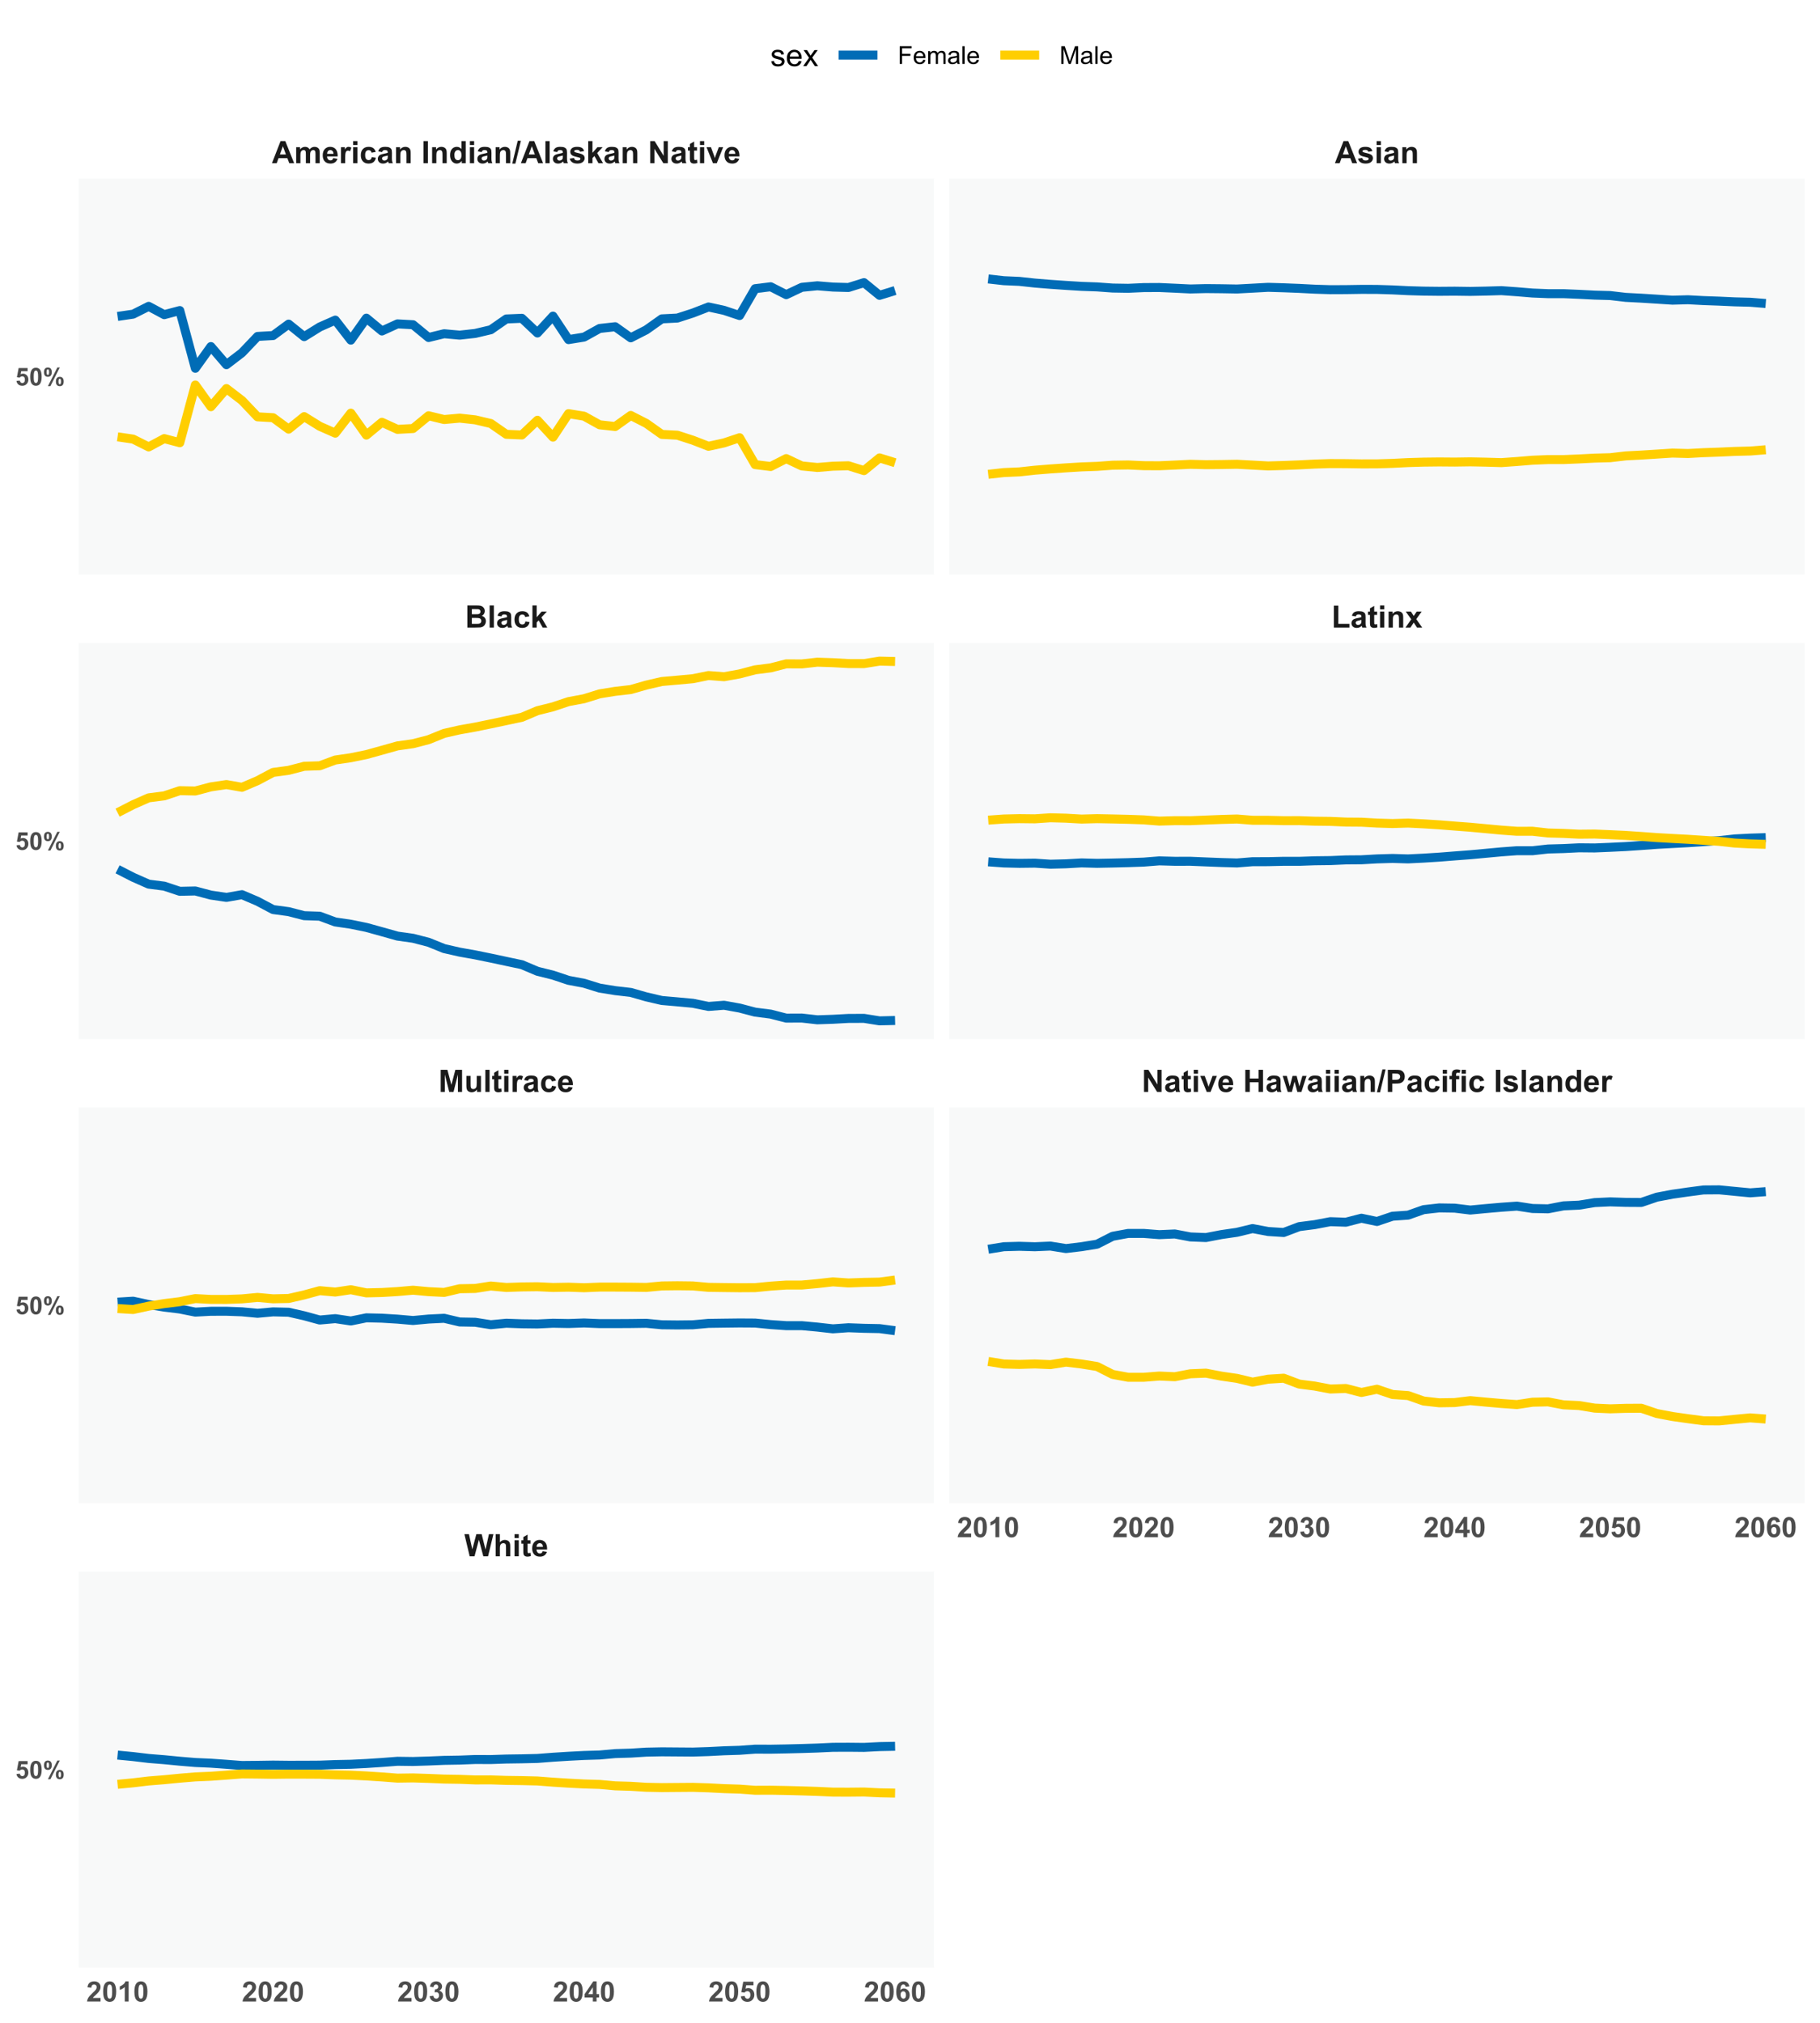 <?xml version="1.0" encoding="UTF-8"?>
<svg xmlns="http://www.w3.org/2000/svg" xmlns:xlink="http://www.w3.org/1999/xlink" width="648pt" height="720pt" viewBox="0 0 648 720" version="1.1">
<defs>
<g>
<symbol overflow="visible" id="glyph0-0">
<path style="stroke:none;" d="M 1.375 0 L 1.375 -6.875 L 6.875 -6.875 L 6.875 0 Z M 1.547 -0.172 L 6.703 -0.172 L 6.703 -6.703 L 1.547 -6.703 Z M 1.547 -0.172 "/>
</symbol>
<symbol overflow="visible" id="glyph0-1">
<path style="stroke:none;" d="M 1.918 0 L 0.039 -7.875 L 1.664 -7.875 L 2.852 -2.465 L 4.293 -7.875 L 6.184 -7.875 L 7.562 -2.375 L 8.77 -7.875 L 10.371 -7.875 L 8.461 0 L 6.773 0 L 5.203 -5.887 L 3.641 0 Z M 1.918 0 "/>
</symbol>
<symbol overflow="visible" id="glyph0-2">
<path style="stroke:none;" d="M 2.293 -7.875 L 2.293 -4.98 C 2.777 -5.547 3.359 -5.828 4.039 -5.832 C 4.383 -5.828 4.695 -5.766 4.977 -5.637 C 5.254 -5.508 5.465 -5.344 5.609 -5.145 C 5.746 -4.941 5.844 -4.719 5.898 -4.477 C 5.949 -4.234 5.977 -3.855 5.977 -3.348 L 5.977 0 L 4.469 0 L 4.469 -3.012 C 4.465 -3.609 4.438 -3.988 4.383 -4.152 C 4.324 -4.312 4.223 -4.441 4.078 -4.535 C 3.934 -4.629 3.75 -4.676 3.535 -4.68 C 3.277 -4.676 3.055 -4.613 2.859 -4.496 C 2.664 -4.371 2.52 -4.188 2.43 -3.945 C 2.336 -3.695 2.289 -3.336 2.293 -2.859 L 2.293 0 L 0.785 0 L 0.785 -7.875 Z M 2.293 -7.875 "/>
</symbol>
<symbol overflow="visible" id="glyph0-3">
<path style="stroke:none;" d="M 0.789 -6.477 L 0.789 -7.875 L 2.297 -7.875 L 2.297 -6.477 Z M 0.789 0 L 0.789 -5.703 L 2.297 -5.703 L 2.297 0 Z M 0.789 0 "/>
</symbol>
<symbol overflow="visible" id="glyph0-4">
<path style="stroke:none;" d="M 3.406 -5.703 L 3.406 -4.5 L 2.375 -4.5 L 2.375 -2.203 C 2.371 -1.734 2.383 -1.461 2.402 -1.387 C 2.422 -1.309 2.465 -1.246 2.535 -1.195 C 2.602 -1.145 2.688 -1.117 2.793 -1.121 C 2.93 -1.117 3.133 -1.168 3.398 -1.266 L 3.527 -0.098 C 3.176 0.055 2.777 0.129 2.336 0.129 C 2.062 0.129 1.816 0.086 1.602 -0.008 C 1.379 -0.094 1.219 -0.211 1.121 -0.359 C 1.016 -0.5 0.945 -0.699 0.906 -0.949 C 0.871 -1.125 0.855 -1.48 0.859 -2.016 L 0.859 -4.5 L 0.168 -4.5 L 0.168 -5.703 L 0.859 -5.703 L 0.859 -6.836 L 2.375 -7.719 L 2.375 -5.703 Z M 3.406 -5.703 "/>
</symbol>
<symbol overflow="visible" id="glyph0-5">
<path style="stroke:none;" d="M 4.094 -1.816 L 5.598 -1.562 C 5.398 -1.008 5.094 -0.586 4.68 -0.301 C 4.262 -0.012 3.742 0.129 3.117 0.129 C 2.125 0.129 1.391 -0.195 0.914 -0.844 C 0.535 -1.359 0.344 -2.012 0.348 -2.809 C 0.344 -3.75 0.594 -4.492 1.09 -5.027 C 1.582 -5.562 2.207 -5.828 2.965 -5.832 C 3.812 -5.828 4.48 -5.551 4.973 -4.992 C 5.461 -4.43 5.695 -3.57 5.676 -2.418 L 1.895 -2.418 C 1.902 -1.969 2.027 -1.621 2.262 -1.371 C 2.492 -1.121 2.781 -0.996 3.133 -1 C 3.363 -0.996 3.562 -1.059 3.727 -1.191 C 3.887 -1.316 4.008 -1.527 4.094 -1.816 Z M 4.18 -3.34 C 4.164 -3.777 4.051 -4.109 3.84 -4.336 C 3.621 -4.562 3.359 -4.676 3.055 -4.68 C 2.723 -4.676 2.453 -4.555 2.238 -4.32 C 2.023 -4.074 1.918 -3.75 1.922 -3.34 Z M 4.18 -3.34 "/>
</symbol>
<symbol overflow="visible" id="glyph0-6">
<path style="stroke:none;" d="M 0.777 0 L 0.777 -7.875 L 3.156 -7.875 L 4.586 -2.504 L 6 -7.875 L 8.383 -7.875 L 8.383 0 L 6.906 0 L 6.906 -6.199 L 5.344 0 L 3.812 0 L 2.258 -6.199 L 2.258 0 Z M 0.777 0 "/>
</symbol>
<symbol overflow="visible" id="glyph0-7">
<path style="stroke:none;" d="M 4.543 0 L 4.543 -0.855 C 4.332 -0.551 4.062 -0.309 3.727 -0.133 C 3.387 0.043 3.027 0.129 2.652 0.129 C 2.266 0.129 1.922 0.047 1.621 -0.121 C 1.312 -0.289 1.094 -0.527 0.961 -0.832 C 0.824 -1.137 0.754 -1.555 0.758 -2.094 L 0.758 -5.703 L 2.266 -5.703 L 2.266 -3.082 C 2.262 -2.277 2.289 -1.785 2.348 -1.605 C 2.402 -1.426 2.504 -1.281 2.652 -1.176 C 2.797 -1.07 2.984 -1.02 3.211 -1.02 C 3.469 -1.02 3.699 -1.09 3.902 -1.23 C 4.105 -1.371 4.246 -1.547 4.324 -1.758 C 4.398 -1.969 4.434 -2.48 4.438 -3.297 L 4.438 -5.703 L 5.945 -5.703 L 5.945 0 Z M 4.543 0 "/>
</symbol>
<symbol overflow="visible" id="glyph0-8">
<path style="stroke:none;" d="M 0.789 0 L 0.789 -7.875 L 2.297 -7.875 L 2.297 0 Z M 0.789 0 "/>
</symbol>
<symbol overflow="visible" id="glyph0-9">
<path style="stroke:none;" d="M 2.234 0 L 0.727 0 L 0.727 -5.703 L 2.125 -5.703 L 2.125 -4.895 C 2.363 -5.273 2.578 -5.527 2.773 -5.648 C 2.961 -5.77 3.18 -5.828 3.426 -5.832 C 3.766 -5.828 4.098 -5.734 4.422 -5.547 L 3.953 -4.234 C 3.695 -4.395 3.457 -4.477 3.242 -4.48 C 3.027 -4.477 2.852 -4.418 2.707 -4.305 C 2.559 -4.184 2.441 -3.973 2.359 -3.672 C 2.273 -3.367 2.23 -2.73 2.234 -1.762 Z M 2.234 0 "/>
</symbol>
<symbol overflow="visible" id="glyph0-10">
<path style="stroke:none;" d="M 1.918 -3.965 L 0.547 -4.211 C 0.695 -4.762 0.961 -5.168 1.34 -5.434 C 1.715 -5.695 2.273 -5.828 3.02 -5.832 C 3.688 -5.828 4.188 -5.75 4.52 -5.594 C 4.848 -5.434 5.082 -5.23 5.215 -4.984 C 5.348 -4.738 5.414 -4.289 5.418 -3.637 L 5.402 -1.875 C 5.402 -1.371 5.426 -1 5.473 -0.762 C 5.52 -0.523 5.609 -0.27 5.746 0 L 4.254 0 C 4.215 -0.098 4.164 -0.246 4.109 -0.445 C 4.078 -0.531 4.062 -0.59 4.055 -0.625 C 3.797 -0.371 3.52 -0.184 3.227 -0.059 C 2.934 0.066 2.621 0.129 2.289 0.129 C 1.699 0.129 1.234 -0.027 0.898 -0.348 C 0.555 -0.664 0.387 -1.07 0.391 -1.559 C 0.387 -1.879 0.465 -2.164 0.621 -2.418 C 0.777 -2.668 0.992 -2.863 1.27 -3 C 1.547 -3.133 1.945 -3.25 2.469 -3.352 C 3.172 -3.484 3.664 -3.605 3.938 -3.723 L 3.938 -3.871 C 3.938 -4.16 3.863 -4.367 3.723 -4.492 C 3.574 -4.613 3.305 -4.676 2.91 -4.68 C 2.641 -4.676 2.43 -4.621 2.281 -4.52 C 2.129 -4.41 2.008 -4.227 1.918 -3.965 Z M 3.938 -2.738 C 3.742 -2.668 3.434 -2.594 3.02 -2.508 C 2.598 -2.418 2.324 -2.328 2.195 -2.246 C 1.996 -2.102 1.898 -1.926 1.902 -1.715 C 1.898 -1.5 1.977 -1.316 2.137 -1.164 C 2.293 -1.008 2.492 -0.93 2.738 -0.934 C 3.008 -0.93 3.27 -1.02 3.52 -1.203 C 3.699 -1.336 3.82 -1.504 3.879 -1.703 C 3.918 -1.828 3.938 -2.074 3.938 -2.438 Z M 3.938 -2.738 "/>
</symbol>
<symbol overflow="visible" id="glyph0-11">
<path style="stroke:none;" d="M 5.762 -4.016 L 4.273 -3.75 C 4.219 -4.047 4.105 -4.27 3.934 -4.418 C 3.754 -4.566 3.523 -4.641 3.242 -4.645 C 2.863 -4.641 2.566 -4.512 2.344 -4.254 C 2.117 -3.996 2.004 -3.562 2.008 -2.953 C 2.004 -2.273 2.117 -1.793 2.348 -1.52 C 2.574 -1.238 2.879 -1.102 3.266 -1.102 C 3.547 -1.102 3.781 -1.18 3.969 -1.344 C 4.148 -1.504 4.277 -1.785 4.355 -2.188 L 5.84 -1.934 C 5.684 -1.254 5.387 -0.738 4.953 -0.391 C 4.512 -0.043 3.926 0.129 3.195 0.129 C 2.359 0.129 1.695 -0.133 1.199 -0.66 C 0.703 -1.184 0.457 -1.914 0.457 -2.848 C 0.457 -3.785 0.703 -4.516 1.203 -5.043 C 1.695 -5.566 2.371 -5.828 3.223 -5.832 C 3.918 -5.828 4.469 -5.68 4.879 -5.383 C 5.289 -5.082 5.582 -4.625 5.762 -4.016 Z M 5.762 -4.016 "/>
</symbol>
<symbol overflow="visible" id="glyph0-12">
<path style="stroke:none;" d="M 0.816 0 L 0.816 -7.875 L 2.363 -7.875 L 5.586 -2.617 L 5.586 -7.875 L 7.062 -7.875 L 7.062 0 L 5.469 0 L 2.293 -5.133 L 2.293 0 Z M 0.816 0 "/>
</symbol>
<symbol overflow="visible" id="glyph0-13">
<path style="stroke:none;" d="M 2.359 0 L 0.059 -5.703 L 1.645 -5.703 L 2.719 -2.793 L 3.031 -1.82 C 3.109 -2.066 3.16 -2.23 3.184 -2.309 C 3.23 -2.469 3.285 -2.629 3.348 -2.793 L 4.43 -5.703 L 5.984 -5.703 L 3.719 0 Z M 2.359 0 "/>
</symbol>
<symbol overflow="visible" id="glyph0-14">
<path style="stroke:none;" d=""/>
</symbol>
<symbol overflow="visible" id="glyph0-15">
<path style="stroke:none;" d="M 0.805 0 L 0.805 -7.875 L 2.395 -7.875 L 2.395 -4.773 L 5.512 -4.773 L 5.512 -7.875 L 7.102 -7.875 L 7.102 0 L 5.512 0 L 5.512 -3.441 L 2.395 -3.441 L 2.395 0 Z M 0.805 0 "/>
</symbol>
<symbol overflow="visible" id="glyph0-16">
<path style="stroke:none;" d="M 1.852 0 L 0.047 -5.703 L 1.516 -5.703 L 2.582 -1.965 L 3.566 -5.703 L 5.023 -5.703 L 5.973 -1.965 L 7.062 -5.703 L 8.551 -5.703 L 6.719 0 L 5.27 0 L 4.285 -3.668 L 3.32 0 Z M 1.852 0 "/>
</symbol>
<symbol overflow="visible" id="glyph0-17">
<path style="stroke:none;" d="M 5.977 0 L 4.469 0 L 4.469 -2.91 C 4.465 -3.523 4.434 -3.922 4.371 -4.105 C 4.305 -4.285 4.199 -4.426 4.055 -4.527 C 3.91 -4.625 3.734 -4.676 3.535 -4.68 C 3.27 -4.676 3.035 -4.605 2.828 -4.465 C 2.621 -4.32 2.48 -4.129 2.402 -3.895 C 2.324 -3.656 2.285 -3.219 2.289 -2.582 L 2.289 0 L 0.777 0 L 0.777 -5.703 L 2.18 -5.703 L 2.18 -4.867 C 2.676 -5.508 3.301 -5.828 4.062 -5.832 C 4.391 -5.828 4.695 -5.77 4.973 -5.652 C 5.246 -5.531 5.453 -5.379 5.598 -5.191 C 5.738 -5.004 5.84 -4.793 5.895 -4.559 C 5.949 -4.324 5.977 -3.984 5.977 -3.547 Z M 5.977 0 "/>
</symbol>
<symbol overflow="visible" id="glyph0-18">
<path style="stroke:none;" d="M -0.016 0.133 L 1.934 -8.008 L 3.066 -8.008 L 1.094 0.133 Z M -0.016 0.133 "/>
</symbol>
<symbol overflow="visible" id="glyph0-19">
<path style="stroke:none;" d="M 0.801 0 L 0.801 -7.875 L 3.352 -7.875 C 4.316 -7.875 4.945 -7.836 5.242 -7.758 C 5.691 -7.637 6.07 -7.379 6.375 -6.984 C 6.68 -6.586 6.832 -6.074 6.832 -5.453 C 6.832 -4.965 6.742 -4.559 6.566 -4.23 C 6.391 -3.902 6.168 -3.645 5.898 -3.457 C 5.629 -3.27 5.355 -3.145 5.074 -3.082 C 4.695 -3.004 4.145 -2.965 3.426 -2.969 L 2.391 -2.969 L 2.391 0 Z M 2.391 -6.543 L 2.391 -4.309 L 3.262 -4.309 C 3.883 -4.305 4.301 -4.348 4.516 -4.43 C 4.727 -4.512 4.895 -4.641 5.016 -4.816 C 5.133 -4.992 5.191 -5.195 5.195 -5.43 C 5.191 -5.715 5.105 -5.949 4.941 -6.137 C 4.77 -6.32 4.559 -6.438 4.301 -6.488 C 4.109 -6.52 3.727 -6.539 3.156 -6.543 Z M 2.391 -6.543 "/>
</symbol>
<symbol overflow="visible" id="glyph0-20">
<path style="stroke:none;" d="M 0.129 -5.703 L 0.969 -5.703 L 0.969 -6.133 C 0.965 -6.609 1.016 -6.969 1.121 -7.207 C 1.219 -7.441 1.406 -7.633 1.684 -7.785 C 1.953 -7.93 2.301 -8.004 2.723 -8.008 C 3.148 -8.004 3.57 -7.941 3.984 -7.816 L 3.781 -6.762 C 3.539 -6.816 3.309 -6.844 3.09 -6.848 C 2.867 -6.844 2.711 -6.793 2.617 -6.695 C 2.52 -6.59 2.473 -6.395 2.477 -6.105 L 2.477 -5.703 L 3.605 -5.703 L 3.605 -4.516 L 2.477 -4.516 L 2.477 0 L 0.969 0 L 0.969 -4.516 L 0.129 -4.516 Z M 0.129 -5.703 "/>
</symbol>
<symbol overflow="visible" id="glyph0-21">
<path style="stroke:none;" d="M 0.75 0 L 0.75 -7.875 L 2.344 -7.875 L 2.344 0 Z M 0.75 0 "/>
</symbol>
<symbol overflow="visible" id="glyph0-22">
<path style="stroke:none;" d="M 0.258 -1.629 L 1.773 -1.859 C 1.832 -1.562 1.961 -1.34 2.164 -1.188 C 2.359 -1.035 2.637 -0.961 2.992 -0.961 C 3.379 -0.961 3.672 -1.031 3.871 -1.176 C 4 -1.273 4.066 -1.406 4.07 -1.578 C 4.066 -1.688 4.031 -1.785 3.965 -1.863 C 3.887 -1.934 3.719 -2 3.461 -2.062 C 2.238 -2.328 1.465 -2.57 1.145 -2.797 C 0.691 -3.102 0.469 -3.531 0.469 -4.082 C 0.469 -4.574 0.66 -4.988 1.051 -5.328 C 1.438 -5.66 2.043 -5.828 2.867 -5.832 C 3.645 -5.828 4.227 -5.703 4.609 -5.449 C 4.988 -5.195 5.25 -4.82 5.391 -4.324 L 3.969 -4.062 C 3.906 -4.281 3.793 -4.453 3.621 -4.57 C 3.449 -4.688 3.207 -4.746 2.895 -4.75 C 2.496 -4.746 2.211 -4.691 2.039 -4.582 C 1.922 -4.504 1.863 -4.398 1.867 -4.273 C 1.863 -4.164 1.914 -4.074 2.02 -4 C 2.152 -3.898 2.621 -3.758 3.43 -3.578 C 4.23 -3.395 4.793 -3.172 5.113 -2.906 C 5.426 -2.637 5.582 -2.262 5.586 -1.781 C 5.582 -1.258 5.363 -0.809 4.93 -0.434 C 4.488 -0.059 3.844 0.129 2.992 0.129 C 2.215 0.129 1.602 -0.027 1.148 -0.344 C 0.695 -0.656 0.398 -1.086 0.258 -1.629 Z M 0.258 -1.629 "/>
</symbol>
<symbol overflow="visible" id="glyph0-23">
<path style="stroke:none;" d="M 6.02 0 L 4.617 0 L 4.617 -0.836 C 4.383 -0.508 4.105 -0.266 3.793 -0.109 C 3.473 0.051 3.156 0.129 2.836 0.129 C 2.18 0.129 1.617 -0.133 1.152 -0.664 C 0.684 -1.188 0.449 -1.926 0.453 -2.875 C 0.449 -3.84 0.676 -4.574 1.133 -5.078 C 1.586 -5.578 2.164 -5.828 2.859 -5.832 C 3.492 -5.828 4.043 -5.566 4.512 -5.039 L 4.512 -7.875 L 6.02 -7.875 Z M 1.992 -2.977 C 1.992 -2.367 2.074 -1.926 2.246 -1.656 C 2.484 -1.258 2.824 -1.059 3.266 -1.062 C 3.609 -1.059 3.906 -1.207 4.148 -1.504 C 4.391 -1.797 4.512 -2.238 4.516 -2.832 C 4.512 -3.48 4.395 -3.953 4.16 -4.246 C 3.926 -4.531 3.621 -4.676 3.254 -4.68 C 2.895 -4.676 2.598 -4.531 2.355 -4.25 C 2.113 -3.961 1.992 -3.539 1.992 -2.977 Z M 1.992 -2.977 "/>
</symbol>
<symbol overflow="visible" id="glyph0-24">
<path style="stroke:none;" d="M 0.805 -7.875 L 3.953 -7.875 C 4.574 -7.875 5.039 -7.848 5.344 -7.797 C 5.648 -7.742 5.922 -7.633 6.168 -7.469 C 6.406 -7.301 6.609 -7.082 6.773 -6.812 C 6.934 -6.535 7.012 -6.227 7.016 -5.891 C 7.012 -5.52 6.914 -5.184 6.715 -4.875 C 6.516 -4.566 6.246 -4.336 5.906 -4.184 C 6.387 -4.043 6.754 -3.805 7.016 -3.469 C 7.27 -3.133 7.398 -2.734 7.402 -2.281 C 7.398 -1.922 7.316 -1.574 7.152 -1.238 C 6.984 -0.895 6.758 -0.625 6.469 -0.426 C 6.18 -0.223 5.824 -0.098 5.402 -0.055 C 5.137 -0.023 4.496 -0.008 3.484 0 L 0.805 0 Z M 2.395 -6.562 L 2.395 -4.742 L 3.438 -4.742 C 4.055 -4.738 4.441 -4.75 4.594 -4.77 C 4.863 -4.801 5.074 -4.895 5.234 -5.051 C 5.387 -5.207 5.465 -5.41 5.469 -5.668 C 5.465 -5.906 5.398 -6.105 5.266 -6.258 C 5.129 -6.41 4.93 -6.5 4.668 -6.535 C 4.508 -6.551 4.055 -6.562 3.309 -6.562 Z M 2.395 -3.434 L 2.395 -1.328 L 3.867 -1.328 C 4.438 -1.324 4.801 -1.34 4.957 -1.375 C 5.191 -1.414 5.383 -1.52 5.535 -1.688 C 5.68 -1.852 5.754 -2.074 5.758 -2.359 C 5.754 -2.59 5.695 -2.789 5.586 -2.957 C 5.469 -3.121 5.305 -3.242 5.09 -3.32 C 4.871 -3.395 4.402 -3.434 3.68 -3.434 Z M 2.395 -3.434 "/>
</symbol>
<symbol overflow="visible" id="glyph0-25">
<path style="stroke:none;" d="M 0.734 0 L 0.734 -7.875 L 2.246 -7.875 L 2.246 -3.695 L 4.012 -5.703 L 5.871 -5.703 L 3.922 -3.621 L 6.012 0 L 4.383 0 L 2.949 -2.562 L 2.246 -1.828 L 2.246 0 Z M 0.734 0 "/>
</symbol>
<symbol overflow="visible" id="glyph0-26">
<path style="stroke:none;" d="M 0.844 0 L 0.844 -7.809 L 2.434 -7.809 L 2.434 -1.328 L 6.387 -1.328 L 6.387 0 Z M 0.844 0 "/>
</symbol>
<symbol overflow="visible" id="glyph0-27">
<path style="stroke:none;" d="M 0.062 0 L 2.121 -2.938 L 0.148 -5.703 L 1.992 -5.703 L 3.004 -4.137 L 4.066 -5.703 L 5.84 -5.703 L 3.906 -3.004 L 6.016 0 L 4.164 0 L 3.004 -1.766 L 1.832 0 Z M 0.062 0 "/>
</symbol>
<symbol overflow="visible" id="glyph0-28">
<path style="stroke:none;" d="M 7.902 0 L 6.172 0 L 5.484 -1.789 L 2.336 -1.789 L 1.688 0 L 0 0 L 3.066 -7.875 L 4.75 -7.875 Z M 4.973 -3.117 L 3.891 -6.039 L 2.824 -3.117 Z M 4.973 -3.117 "/>
</symbol>
<symbol overflow="visible" id="glyph0-29">
<path style="stroke:none;" d="M 0.676 -5.703 L 2.066 -5.703 L 2.066 -4.926 C 2.562 -5.527 3.156 -5.828 3.844 -5.832 C 4.211 -5.828 4.527 -5.754 4.797 -5.605 C 5.062 -5.453 5.281 -5.227 5.457 -4.926 C 5.703 -5.227 5.973 -5.453 6.266 -5.605 C 6.555 -5.754 6.867 -5.828 7.195 -5.832 C 7.613 -5.828 7.965 -5.746 8.258 -5.578 C 8.547 -5.406 8.766 -5.156 8.91 -4.828 C 9.012 -4.586 9.062 -4.191 9.066 -3.648 L 9.066 0 L 7.559 0 L 7.559 -3.262 C 7.559 -3.824 7.504 -4.188 7.402 -4.355 C 7.258 -4.566 7.043 -4.676 6.758 -4.68 C 6.543 -4.676 6.344 -4.609 6.16 -4.484 C 5.973 -4.352 5.84 -4.164 5.758 -3.918 C 5.672 -3.668 5.629 -3.273 5.633 -2.738 L 5.633 0 L 4.125 0 L 4.125 -3.125 C 4.125 -3.676 4.098 -4.035 4.043 -4.199 C 3.988 -4.359 3.902 -4.48 3.793 -4.559 C 3.676 -4.637 3.523 -4.676 3.336 -4.68 C 3.098 -4.676 2.891 -4.613 2.707 -4.488 C 2.52 -4.363 2.387 -4.18 2.309 -3.945 C 2.227 -3.707 2.184 -3.316 2.188 -2.773 L 2.188 0 L 0.676 0 Z M 0.676 -5.703 "/>
</symbol>
<symbol overflow="visible" id="glyph1-0">
<path style="stroke:none;" d="M 1.25 0 L 1.25 -6.25 L 6.25 -6.25 L 6.25 0 Z M 1.406 -0.156 L 6.094 -0.156 L 6.094 -6.094 L 1.406 -6.094 Z M 1.406 -0.156 "/>
</symbol>
<symbol overflow="visible" id="glyph1-1">
<path style="stroke:none;" d="M 5.059 -1.273 L 5.059 0 L 0.25 0 C 0.301 -0.48 0.457 -0.934 0.719 -1.367 C 0.977 -1.797 1.492 -2.371 2.262 -3.086 C 2.879 -3.66 3.258 -4.051 3.398 -4.258 C 3.586 -4.539 3.68 -4.82 3.68 -5.098 C 3.68 -5.402 3.598 -5.637 3.434 -5.801 C 3.27 -5.965 3.043 -6.047 2.754 -6.051 C 2.465 -6.047 2.234 -5.961 2.07 -5.789 C 1.898 -5.617 1.801 -5.328 1.777 -4.93 L 0.41 -5.07 C 0.488 -5.82 0.742 -6.363 1.176 -6.695 C 1.602 -7.02 2.141 -7.184 2.789 -7.188 C 3.492 -7.184 4.047 -6.992 4.453 -6.617 C 4.855 -6.234 5.055 -5.762 5.059 -5.195 C 5.055 -4.871 4.996 -4.562 4.883 -4.273 C 4.766 -3.977 4.586 -3.672 4.336 -3.359 C 4.168 -3.145 3.867 -2.84 3.438 -2.445 C 3.004 -2.047 2.73 -1.785 2.613 -1.656 C 2.496 -1.523 2.402 -1.395 2.336 -1.273 Z M 5.059 -1.273 "/>
</symbol>
<symbol overflow="visible" id="glyph1-2">
<path style="stroke:none;" d="M 2.742 -7.188 C 3.438 -7.184 3.98 -6.938 4.371 -6.445 C 4.836 -5.859 5.066 -4.887 5.07 -3.531 C 5.066 -2.176 4.832 -1.203 4.367 -0.609 C 3.977 -0.125 3.438 0.117 2.742 0.121 C 2.047 0.117 1.484 -0.148 1.059 -0.68 C 0.633 -1.215 0.422 -2.168 0.422 -3.547 C 0.422 -4.891 0.656 -5.859 1.125 -6.453 C 1.508 -6.938 2.047 -7.184 2.742 -7.188 Z M 2.742 -6.051 C 2.578 -6.047 2.43 -5.992 2.301 -5.891 C 2.168 -5.781 2.066 -5.594 1.996 -5.32 C 1.898 -4.965 1.852 -4.367 1.855 -3.531 C 1.852 -2.688 1.895 -2.109 1.98 -1.797 C 2.066 -1.48 2.172 -1.273 2.301 -1.172 C 2.43 -1.066 2.578 -1.012 2.742 -1.016 C 2.906 -1.012 3.055 -1.066 3.188 -1.172 C 3.316 -1.277 3.418 -1.465 3.492 -1.742 C 3.586 -2.09 3.633 -2.688 3.633 -3.531 C 3.633 -4.367 3.59 -4.945 3.504 -5.262 C 3.418 -5.574 3.309 -5.781 3.184 -5.891 C 3.051 -5.992 2.906 -6.047 2.742 -6.051 Z M 2.742 -6.051 "/>
</symbol>
<symbol overflow="visible" id="glyph1-3">
<path style="stroke:none;" d="M 3.938 0 L 2.562 0 L 2.562 -5.172 C 2.059 -4.699 1.469 -4.352 0.789 -4.133 L 0.789 -5.375 C 1.145 -5.488 1.535 -5.711 1.957 -6.039 C 2.375 -6.363 2.66 -6.746 2.82 -7.188 L 3.938 -7.188 Z M 3.938 0 "/>
</symbol>
<symbol overflow="visible" id="glyph1-4">
<path style="stroke:none;" d="M 0.375 -1.898 L 1.703 -2.062 C 1.742 -1.723 1.855 -1.461 2.043 -1.285 C 2.227 -1.102 2.453 -1.012 2.719 -1.016 C 3 -1.012 3.238 -1.121 3.434 -1.336 C 3.629 -1.551 3.727 -1.84 3.727 -2.207 C 3.727 -2.551 3.633 -2.824 3.445 -3.027 C 3.258 -3.227 3.031 -3.328 2.77 -3.328 C 2.59 -3.328 2.379 -3.293 2.141 -3.227 L 2.289 -4.344 C 2.66 -4.332 2.945 -4.414 3.141 -4.586 C 3.336 -4.754 3.434 -4.98 3.434 -5.27 C 3.434 -5.504 3.359 -5.695 3.219 -5.844 C 3.07 -5.984 2.883 -6.059 2.648 -6.059 C 2.414 -6.059 2.211 -5.977 2.047 -5.812 C 1.875 -5.648 1.773 -5.41 1.742 -5.102 L 0.477 -5.316 C 0.562 -5.746 0.695 -6.094 0.875 -6.355 C 1.047 -6.609 1.297 -6.812 1.617 -6.965 C 1.934 -7.109 2.289 -7.184 2.688 -7.188 C 3.355 -7.184 3.895 -6.969 4.305 -6.543 C 4.637 -6.188 4.805 -5.789 4.809 -5.352 C 4.805 -4.719 4.461 -4.219 3.781 -3.848 C 4.188 -3.758 4.516 -3.559 4.762 -3.254 C 5.008 -2.945 5.133 -2.578 5.133 -2.148 C 5.133 -1.52 4.902 -0.984 4.441 -0.543 C 3.98 -0.102 3.41 0.117 2.73 0.121 C 2.082 0.117 1.543 -0.066 1.117 -0.438 C 0.688 -0.809 0.441 -1.297 0.375 -1.898 Z M 0.375 -1.898 "/>
</symbol>
<symbol overflow="visible" id="glyph1-5">
<path style="stroke:none;" d="M 3.117 0 L 3.117 -1.441 L 0.188 -1.441 L 0.188 -2.641 L 3.289 -7.188 L 4.445 -7.188 L 4.445 -2.648 L 5.332 -2.648 L 5.332 -1.441 L 4.445 -1.441 L 4.445 0 Z M 3.117 -2.648 L 3.117 -5.094 L 1.469 -2.648 Z M 3.117 -2.648 "/>
</symbol>
<symbol overflow="visible" id="glyph1-6">
<path style="stroke:none;" d="M 0.445 -1.84 L 1.812 -1.984 C 1.848 -1.672 1.965 -1.426 2.156 -1.246 C 2.348 -1.062 2.566 -0.973 2.82 -0.977 C 3.102 -0.973 3.344 -1.09 3.547 -1.324 C 3.742 -1.559 3.844 -1.91 3.848 -2.379 C 3.844 -2.816 3.746 -3.145 3.551 -3.367 C 3.355 -3.582 3.098 -3.691 2.781 -3.695 C 2.387 -3.691 2.035 -3.516 1.723 -3.172 L 0.609 -3.336 L 1.312 -7.062 L 4.941 -7.062 L 4.941 -5.777 L 2.352 -5.777 L 2.141 -4.562 C 2.441 -4.711 2.754 -4.785 3.078 -4.789 C 3.68 -4.785 4.195 -4.566 4.621 -4.125 C 5.043 -3.68 5.254 -3.105 5.258 -2.402 C 5.254 -1.812 5.086 -1.285 4.746 -0.824 C 4.277 -0.195 3.629 0.117 2.809 0.121 C 2.145 0.117 1.605 -0.059 1.191 -0.41 C 0.77 -0.762 0.523 -1.238 0.445 -1.84 Z M 0.445 -1.84 "/>
</symbol>
<symbol overflow="visible" id="glyph1-7">
<path style="stroke:none;" d="M 5.074 -5.406 L 3.746 -5.258 C 3.707 -5.527 3.621 -5.73 3.488 -5.863 C 3.348 -5.992 3.172 -6.059 2.961 -6.059 C 2.664 -6.059 2.418 -5.926 2.223 -5.668 C 2.02 -5.402 1.895 -4.863 1.844 -4.043 C 2.184 -4.445 2.609 -4.645 3.121 -4.648 C 3.691 -4.645 4.18 -4.426 4.59 -3.992 C 4.996 -3.555 5.203 -2.992 5.203 -2.305 C 5.203 -1.57 4.988 -0.984 4.559 -0.543 C 4.129 -0.102 3.578 0.117 2.906 0.121 C 2.18 0.117 1.582 -0.16 1.121 -0.719 C 0.652 -1.277 0.422 -2.199 0.426 -3.48 C 0.422 -4.793 0.664 -5.738 1.152 -6.316 C 1.633 -6.895 2.262 -7.184 3.043 -7.188 C 3.582 -7.184 4.031 -7.031 4.391 -6.73 C 4.742 -6.422 4.973 -5.98 5.074 -5.406 Z M 1.961 -2.414 C 1.957 -1.965 2.059 -1.617 2.27 -1.379 C 2.473 -1.133 2.707 -1.012 2.973 -1.016 C 3.223 -1.012 3.438 -1.113 3.609 -1.312 C 3.777 -1.508 3.859 -1.832 3.863 -2.289 C 3.859 -2.754 3.77 -3.094 3.59 -3.312 C 3.406 -3.523 3.18 -3.633 2.906 -3.637 C 2.641 -3.633 2.414 -3.527 2.234 -3.324 C 2.047 -3.113 1.957 -2.812 1.961 -2.414 Z M 1.961 -2.414 "/>
</symbol>
<symbol overflow="visible" id="glyph2-0">
<path style="stroke:none;" d="M 1.102 0 L 1.102 -5.5 L 5.5 -5.5 L 5.5 0 Z M 1.238 -0.137 L 5.363 -0.137 L 5.363 -5.363 L 1.238 -5.363 Z M 1.238 -0.137 "/>
</symbol>
<symbol overflow="visible" id="glyph2-1">
<path style="stroke:none;" d="M 0.391 -1.621 L 1.594 -1.746 C 1.625 -1.473 1.727 -1.254 1.898 -1.098 C 2.066 -0.934 2.262 -0.855 2.484 -0.859 C 2.734 -0.855 2.945 -0.957 3.125 -1.164 C 3.297 -1.367 3.387 -1.676 3.387 -2.094 C 3.387 -2.477 3.297 -2.766 3.125 -2.961 C 2.949 -3.152 2.727 -3.25 2.449 -3.254 C 2.102 -3.25 1.789 -3.098 1.516 -2.793 L 0.539 -2.934 L 1.156 -6.215 L 4.348 -6.215 L 4.348 -5.082 L 2.07 -5.082 L 1.883 -4.012 C 2.148 -4.145 2.426 -4.211 2.707 -4.215 C 3.242 -4.211 3.695 -4.016 4.07 -3.629 C 4.441 -3.238 4.629 -2.734 4.629 -2.113 C 4.629 -1.594 4.477 -1.133 4.176 -0.727 C 3.766 -0.172 3.195 0.105 2.469 0.109 C 1.883 0.105 1.41 -0.047 1.047 -0.359 C 0.68 -0.668 0.461 -1.09 0.391 -1.621 Z M 0.391 -1.621 "/>
</symbol>
<symbol overflow="visible" id="glyph2-2">
<path style="stroke:none;" d="M 2.414 -6.324 C 3.023 -6.32 3.5 -6.105 3.848 -5.672 C 4.254 -5.156 4.457 -4.301 4.461 -3.105 C 4.457 -1.914 4.25 -1.059 3.84 -0.539 C 3.496 -0.109 3.023 0.105 2.414 0.109 C 1.801 0.105 1.305 -0.129 0.934 -0.598 C 0.555 -1.066 0.367 -1.906 0.371 -3.121 C 0.367 -4.305 0.574 -5.156 0.988 -5.68 C 1.328 -6.105 1.805 -6.32 2.414 -6.324 Z M 2.414 -5.324 C 2.266 -5.32 2.133 -5.273 2.023 -5.184 C 1.906 -5.086 1.82 -4.918 1.758 -4.684 C 1.672 -4.367 1.629 -3.844 1.633 -3.105 C 1.629 -2.367 1.664 -1.859 1.742 -1.582 C 1.812 -1.305 1.906 -1.121 2.023 -1.031 C 2.133 -0.938 2.266 -0.891 2.414 -0.895 C 2.559 -0.891 2.688 -0.938 2.805 -1.031 C 2.918 -1.125 3.008 -1.293 3.074 -1.535 C 3.152 -1.844 3.191 -2.367 3.195 -3.105 C 3.191 -3.844 3.156 -4.352 3.082 -4.629 C 3.008 -4.902 2.914 -5.086 2.801 -5.184 C 2.688 -5.273 2.559 -5.32 2.414 -5.324 Z M 2.414 -5.324 "/>
</symbol>
<symbol overflow="visible" id="glyph2-3">
<path style="stroke:none;" d="M 0.383 -4.742 C 0.379 -5.305 0.504 -5.723 0.754 -5.996 C 1 -6.266 1.336 -6.402 1.762 -6.406 C 2.195 -6.402 2.539 -6.27 2.789 -6 C 3.039 -5.727 3.164 -5.305 3.164 -4.742 C 3.164 -4.176 3.039 -3.758 2.789 -3.488 C 2.539 -3.215 2.203 -3.082 1.785 -3.082 C 1.344 -3.082 1 -3.215 0.754 -3.488 C 0.504 -3.754 0.379 -4.172 0.383 -4.742 Z M 1.324 -4.754 C 1.324 -4.34 1.371 -4.066 1.465 -3.926 C 1.535 -3.824 1.633 -3.773 1.762 -3.773 C 1.891 -3.773 1.992 -3.824 2.062 -3.926 C 2.152 -4.066 2.195 -4.34 2.199 -4.754 C 2.195 -5.16 2.152 -5.434 2.062 -5.574 C 1.992 -5.676 1.891 -5.73 1.762 -5.73 C 1.633 -5.73 1.535 -5.68 1.465 -5.578 C 1.371 -5.438 1.324 -5.16 1.324 -4.754 Z M 2.68 0.242 L 1.789 0.242 L 5.145 -6.406 L 6.012 -6.406 Z M 4.633 -1.414 C 4.629 -1.977 4.754 -2.395 5.004 -2.668 C 5.25 -2.938 5.586 -3.074 6.02 -3.078 C 6.449 -3.074 6.789 -2.938 7.039 -2.668 C 7.285 -2.395 7.41 -1.977 7.414 -1.414 C 7.41 -0.844 7.285 -0.426 7.039 -0.152 C 6.789 0.117 6.453 0.25 6.031 0.254 C 5.59 0.25 5.25 0.117 5.004 -0.152 C 4.754 -0.426 4.629 -0.844 4.633 -1.414 Z M 5.574 -1.418 C 5.57 -1.008 5.617 -0.734 5.715 -0.598 C 5.785 -0.488 5.887 -0.434 6.012 -0.438 C 6.137 -0.434 6.234 -0.484 6.309 -0.594 C 6.398 -0.73 6.445 -1.008 6.449 -1.418 C 6.445 -1.824 6.398 -2.098 6.312 -2.242 C 6.234 -2.344 6.137 -2.395 6.012 -2.398 C 5.879 -2.395 5.777 -2.344 5.715 -2.242 C 5.617 -2.098 5.57 -1.824 5.574 -1.418 Z M 5.574 -1.418 "/>
</symbol>
<symbol overflow="visible" id="glyph3-0">
<path style="stroke:none;" d="M 1.375 0 L 1.375 -6.875 L 6.875 -6.875 L 6.875 0 Z M 1.547 -0.172 L 6.703 -0.172 L 6.703 -6.703 L 1.547 -6.703 Z M 1.547 -0.172 "/>
</symbol>
<symbol overflow="visible" id="glyph3-1">
<path style="stroke:none;" d="M 0.34 -1.703 L 1.293 -1.852 C 1.344 -1.469 1.492 -1.172 1.742 -0.969 C 1.984 -0.762 2.328 -0.66 2.773 -0.664 C 3.211 -0.66 3.539 -0.75 3.758 -0.934 C 3.969 -1.113 4.078 -1.328 4.082 -1.574 C 4.078 -1.789 3.984 -1.961 3.797 -2.09 C 3.664 -2.172 3.332 -2.281 2.809 -2.418 C 2.098 -2.594 1.605 -2.75 1.332 -2.883 C 1.055 -3.012 0.848 -3.191 0.711 -3.422 C 0.566 -3.652 0.496 -3.906 0.5 -4.188 C 0.496 -4.441 0.555 -4.676 0.672 -4.895 C 0.785 -5.105 0.945 -5.289 1.148 -5.438 C 1.297 -5.547 1.5 -5.637 1.762 -5.715 C 2.02 -5.789 2.301 -5.828 2.602 -5.832 C 3.047 -5.828 3.438 -5.766 3.777 -5.637 C 4.113 -5.508 4.363 -5.332 4.527 -5.113 C 4.688 -4.891 4.797 -4.598 4.859 -4.234 L 3.914 -4.102 C 3.871 -4.395 3.746 -4.621 3.543 -4.789 C 3.336 -4.953 3.043 -5.039 2.668 -5.039 C 2.223 -5.039 1.906 -4.965 1.719 -4.816 C 1.523 -4.668 1.43 -4.496 1.434 -4.301 C 1.43 -4.176 1.469 -4.062 1.551 -3.965 C 1.629 -3.859 1.754 -3.773 1.922 -3.707 C 2.016 -3.668 2.301 -3.586 2.777 -3.461 C 3.461 -3.273 3.938 -3.121 4.207 -3.008 C 4.477 -2.891 4.688 -2.723 4.844 -2.504 C 4.996 -2.277 5.074 -2.004 5.074 -1.676 C 5.074 -1.352 4.98 -1.047 4.793 -0.766 C 4.605 -0.48 4.332 -0.262 3.98 -0.105 C 3.621 0.051 3.223 0.129 2.777 0.129 C 2.035 0.129 1.469 -0.023 1.082 -0.332 C 0.691 -0.641 0.445 -1.098 0.34 -1.703 Z M 0.34 -1.703 "/>
</symbol>
<symbol overflow="visible" id="glyph3-2">
<path style="stroke:none;" d="M 4.629 -1.836 L 5.629 -1.715 C 5.469 -1.125 5.176 -0.672 4.75 -0.352 C 4.324 -0.031 3.781 0.129 3.121 0.129 C 2.281 0.129 1.617 -0.125 1.133 -0.641 C 0.641 -1.152 0.398 -1.875 0.402 -2.805 C 0.398 -3.762 0.645 -4.504 1.145 -5.035 C 1.637 -5.562 2.277 -5.828 3.066 -5.832 C 3.824 -5.828 4.449 -5.57 4.934 -5.051 C 5.418 -4.531 5.66 -3.801 5.66 -2.863 C 5.66 -2.805 5.656 -2.719 5.656 -2.605 L 1.402 -2.605 C 1.434 -1.977 1.613 -1.496 1.934 -1.164 C 2.25 -0.828 2.645 -0.66 3.125 -0.664 C 3.477 -0.66 3.781 -0.754 4.031 -0.945 C 4.281 -1.129 4.48 -1.426 4.629 -1.836 Z M 1.457 -3.398 L 4.641 -3.398 C 4.598 -3.879 4.473 -4.238 4.273 -4.48 C 3.961 -4.852 3.562 -5.039 3.078 -5.039 C 2.629 -5.039 2.258 -4.891 1.957 -4.594 C 1.652 -4.297 1.484 -3.898 1.457 -3.398 Z M 1.457 -3.398 "/>
</symbol>
<symbol overflow="visible" id="glyph3-3">
<path style="stroke:none;" d="M 0.082 0 L 2.164 -2.965 L 0.234 -5.703 L 1.445 -5.703 L 2.32 -4.367 C 2.484 -4.109 2.617 -3.898 2.719 -3.727 C 2.875 -3.961 3.02 -4.168 3.152 -4.355 L 4.113 -5.703 L 5.27 -5.703 L 3.297 -3.02 L 5.418 0 L 4.234 0 L 3.062 -1.773 L 2.75 -2.25 L 1.25 0 Z M 0.082 0 "/>
</symbol>
<symbol overflow="visible" id="glyph4-0">
<path style="stroke:none;" d="M 1.102 0 L 1.102 -5.5 L 5.5 -5.5 L 5.5 0 Z M 1.238 -0.137 L 5.363 -0.137 L 5.363 -5.363 L 1.238 -5.363 Z M 1.238 -0.137 "/>
</symbol>
<symbol overflow="visible" id="glyph4-1">
<path style="stroke:none;" d="M 0.723 0 L 0.723 -6.301 L 4.973 -6.301 L 4.973 -5.555 L 1.555 -5.555 L 1.555 -3.605 L 4.512 -3.605 L 4.512 -2.863 L 1.555 -2.863 L 1.555 0 Z M 0.723 0 "/>
</symbol>
<symbol overflow="visible" id="glyph4-2">
<path style="stroke:none;" d="M 3.703 -1.469 L 4.504 -1.371 C 4.375 -0.902 4.141 -0.539 3.801 -0.285 C 3.461 -0.027 3.027 0.098 2.496 0.102 C 1.828 0.098 1.297 -0.102 0.906 -0.512 C 0.512 -0.918 0.316 -1.496 0.32 -2.242 C 0.316 -3.008 0.516 -3.605 0.914 -4.031 C 1.309 -4.453 1.82 -4.664 2.453 -4.668 C 3.059 -4.664 3.555 -4.457 3.945 -4.043 C 4.328 -3.629 4.523 -3.043 4.527 -2.289 C 4.523 -2.242 4.523 -2.176 4.523 -2.086 L 1.121 -2.086 C 1.145 -1.582 1.289 -1.195 1.547 -0.93 C 1.801 -0.66 2.117 -0.527 2.5 -0.531 C 2.781 -0.527 3.023 -0.602 3.227 -0.754 C 3.426 -0.902 3.586 -1.141 3.703 -1.469 Z M 1.164 -2.719 L 3.711 -2.719 C 3.672 -3.102 3.578 -3.387 3.422 -3.582 C 3.172 -3.879 2.852 -4.031 2.461 -4.031 C 2.105 -4.031 1.805 -3.91 1.566 -3.672 C 1.32 -3.434 1.188 -3.117 1.164 -2.719 Z M 1.164 -2.719 "/>
</symbol>
<symbol overflow="visible" id="glyph4-3">
<path style="stroke:none;" d="M 0.578 0 L 0.578 -4.562 L 1.273 -4.562 L 1.273 -3.922 C 1.414 -4.141 1.605 -4.32 1.844 -4.461 C 2.078 -4.594 2.348 -4.664 2.656 -4.668 C 2.992 -4.664 3.27 -4.594 3.488 -4.457 C 3.699 -4.312 3.852 -4.117 3.945 -3.867 C 4.301 -4.398 4.773 -4.664 5.355 -4.668 C 5.805 -4.664 6.148 -4.539 6.395 -4.289 C 6.637 -4.039 6.762 -3.652 6.762 -3.133 L 6.762 0 L 5.996 0 L 5.996 -2.875 C 5.992 -3.184 5.969 -3.406 5.918 -3.543 C 5.867 -3.676 5.773 -3.785 5.645 -3.871 C 5.512 -3.953 5.359 -3.996 5.184 -3.996 C 4.859 -3.996 4.594 -3.887 4.383 -3.676 C 4.172 -3.457 4.066 -3.117 4.066 -2.652 L 4.066 0 L 3.293 0 L 3.293 -2.965 C 3.293 -3.309 3.227 -3.566 3.102 -3.738 C 2.973 -3.91 2.77 -3.996 2.484 -3.996 C 2.266 -3.996 2.062 -3.938 1.879 -3.824 C 1.691 -3.707 1.559 -3.539 1.477 -3.32 C 1.391 -3.098 1.348 -2.781 1.352 -2.367 L 1.352 0 Z M 0.578 0 "/>
</symbol>
<symbol overflow="visible" id="glyph4-4">
<path style="stroke:none;" d="M 3.559 -0.562 C 3.27 -0.32 2.996 -0.148 2.73 -0.047 C 2.465 0.051 2.18 0.098 1.879 0.102 C 1.375 0.098 0.988 -0.02 0.719 -0.266 C 0.449 -0.508 0.316 -0.82 0.316 -1.203 C 0.316 -1.422 0.367 -1.629 0.469 -1.816 C 0.57 -2 0.703 -2.148 0.871 -2.262 C 1.031 -2.371 1.215 -2.453 1.426 -2.516 C 1.574 -2.551 1.805 -2.59 2.113 -2.629 C 2.734 -2.703 3.195 -2.793 3.492 -2.895 C 3.492 -3 3.492 -3.066 3.496 -3.098 C 3.492 -3.41 3.418 -3.633 3.277 -3.766 C 3.074 -3.938 2.781 -4.023 2.398 -4.027 C 2.031 -4.023 1.762 -3.961 1.59 -3.836 C 1.414 -3.707 1.289 -3.48 1.207 -3.16 L 0.453 -3.262 C 0.516 -3.582 0.629 -3.844 0.789 -4.043 C 0.945 -4.242 1.172 -4.395 1.473 -4.504 C 1.77 -4.609 2.117 -4.664 2.508 -4.668 C 2.898 -4.664 3.215 -4.617 3.457 -4.527 C 3.699 -4.434 3.879 -4.32 3.996 -4.184 C 4.109 -4.043 4.188 -3.867 4.238 -3.656 C 4.258 -3.523 4.27 -3.285 4.273 -2.945 L 4.273 -1.914 C 4.27 -1.191 4.289 -0.734 4.324 -0.547 C 4.355 -0.352 4.418 -0.172 4.52 0 L 3.711 0 C 3.629 -0.16 3.578 -0.348 3.559 -0.562 Z M 3.492 -2.289 C 3.211 -2.172 2.789 -2.074 2.23 -2 C 1.91 -1.949 1.684 -1.898 1.555 -1.844 C 1.422 -1.785 1.32 -1.699 1.25 -1.59 C 1.176 -1.477 1.141 -1.355 1.145 -1.227 C 1.141 -1.016 1.219 -0.844 1.379 -0.707 C 1.531 -0.57 1.762 -0.504 2.062 -0.504 C 2.359 -0.504 2.621 -0.566 2.855 -0.699 C 3.086 -0.824 3.258 -1.004 3.367 -1.234 C 3.449 -1.406 3.492 -1.664 3.492 -2.008 Z M 3.492 -2.289 "/>
</symbol>
<symbol overflow="visible" id="glyph4-5">
<path style="stroke:none;" d="M 0.562 0 L 0.562 -6.301 L 1.336 -6.301 L 1.336 0 Z M 0.562 0 "/>
</symbol>
<symbol overflow="visible" id="glyph4-6">
<path style="stroke:none;" d="M 0.652 0 L 0.652 -6.301 L 1.906 -6.301 L 3.398 -1.84 C 3.535 -1.422 3.633 -1.109 3.699 -0.906 C 3.77 -1.133 3.883 -1.469 4.035 -1.918 L 5.543 -6.301 L 6.664 -6.301 L 6.664 0 L 5.859 0 L 5.859 -5.273 L 4.031 0 L 3.277 0 L 1.457 -5.363 L 1.457 0 Z M 0.652 0 "/>
</symbol>
</g>
<clipPath id="clip1">
  <path d="M 28.023 63.633 L 332.531 63.633 L 332.531 204.48 L 28.023 204.48 Z M 28.023 63.633 "/>
</clipPath>
<clipPath id="clip2">
  <path d="M 28.023 134 L 332.531 134 L 332.531 135 L 28.023 135 Z M 28.023 134 "/>
</clipPath>
<clipPath id="clip3">
  <path d="M 28.023 228.914 L 332.531 228.914 L 332.531 369.762 L 28.023 369.762 Z M 28.023 228.914 "/>
</clipPath>
<clipPath id="clip4">
  <path d="M 28.023 299 L 332.531 299 L 332.531 300 L 28.023 300 Z M 28.023 299 "/>
</clipPath>
<clipPath id="clip5">
  <path d="M 28.023 394.199 L 332.531 394.199 L 332.531 535.047 L 28.023 535.047 Z M 28.023 394.199 "/>
</clipPath>
<clipPath id="clip6">
  <path d="M 28.023 464 L 332.531 464 L 332.531 465 L 28.023 465 Z M 28.023 464 "/>
</clipPath>
<clipPath id="clip7">
  <path d="M 28.023 559.48 L 332.531 559.48 L 332.531 700.328 L 28.023 700.328 Z M 28.023 559.48 "/>
</clipPath>
<clipPath id="clip8">
  <path d="M 28.023 629 L 332.531 629 L 332.531 630 L 28.023 630 Z M 28.023 629 "/>
</clipPath>
<clipPath id="clip9">
  <path d="M 338.012 63.633 L 642.52 63.633 L 642.52 204.48 L 338.012 204.48 Z M 338.012 63.633 "/>
</clipPath>
<clipPath id="clip10">
  <path d="M 338.012 134 L 642.52 134 L 642.52 135 L 338.012 135 Z M 338.012 134 "/>
</clipPath>
<clipPath id="clip11">
  <path d="M 338.012 228.914 L 642.52 228.914 L 642.52 369.762 L 338.012 369.762 Z M 338.012 228.914 "/>
</clipPath>
<clipPath id="clip12">
  <path d="M 338.012 299 L 642.52 299 L 642.52 300 L 338.012 300 Z M 338.012 299 "/>
</clipPath>
<clipPath id="clip13">
  <path d="M 338.012 394.199 L 642.52 394.199 L 642.52 535.047 L 338.012 535.047 Z M 338.012 394.199 "/>
</clipPath>
<clipPath id="clip14">
  <path d="M 338.012 464 L 642.52 464 L 642.52 465 L 338.012 465 Z M 338.012 464 "/>
</clipPath>
</defs>
<g id="surface49">
<rect x="0" y="0" width="648" height="720" style="fill:rgb(100%,100%,100%);fill-opacity:1;stroke:none;"/>
<g clip-path="url(#clip1)" clip-rule="nonzero">
<path style="fill-rule:nonzero;fill:rgb(97.255%,97.647%,97.647%);fill-opacity:1;stroke-width:1.067;stroke-linecap:round;stroke-linejoin:round;stroke:rgb(97.255%,97.647%,97.647%);stroke-opacity:1;stroke-miterlimit:10;" d="M 28.023 204.48 L 332.531 204.48 L 332.531 63.633 L 28.023 63.633 Z M 28.023 204.48 "/>
</g>
<g clip-path="url(#clip2)" clip-rule="nonzero">
<path style="fill:none;stroke-width:0.007;stroke-linecap:butt;stroke-linejoin:round;stroke:rgb(0%,0%,0%);stroke-opacity:1;stroke-miterlimit:10;" d="M 28.023 134.059 L 332.531 134.059 "/>
</g>
<path style="fill:none;stroke-width:3.201;stroke-linecap:butt;stroke-linejoin:round;stroke:rgb(0%,42.353%,71.373%);stroke-opacity:1;stroke-miterlimit:10;" d="M 41.863 112.629 L 47.402 111.816 L 52.938 109.035 L 58.477 112.004 L 64.012 110.535 L 69.547 131.078 L 75.086 123.355 L 80.621 129.805 L 86.156 125.566 L 91.695 119.75 L 97.23 119.434 L 102.766 115.367 L 108.305 119.824 L 113.84 116.387 L 119.375 113.941 L 124.914 121.062 L 130.449 113.242 L 135.984 117.809 L 141.523 115.281 L 147.059 115.586 L 152.594 120.133 L 158.133 118.785 L 163.668 119.289 L 169.207 118.676 L 174.742 117.371 L 180.277 113.527 L 185.816 113.297 L 191.352 118.523 L 196.887 112.52 L 202.426 120.879 L 207.961 119.98 L 213.496 116.91 L 219.035 116.297 L 224.57 120.242 L 230.105 117.414 L 235.645 113.492 L 241.18 113.211 L 246.715 111.414 L 252.254 109.266 L 257.789 110.469 L 263.324 112.312 L 268.863 102.746 L 274.398 102.066 L 279.934 104.883 L 285.473 102.266 L 291.008 101.719 L 296.547 102.176 L 302.082 102.332 L 307.617 100.602 L 313.156 105.125 L 318.691 103.414 "/>
<path style="fill:none;stroke-width:3.201;stroke-linecap:butt;stroke-linejoin:round;stroke:rgb(100%,80.784%,0%);stroke-opacity:1;stroke-miterlimit:10;" d="M 41.863 155.484 L 47.402 156.297 L 52.938 159.078 L 58.477 156.109 L 64.012 157.578 L 69.547 137.035 L 75.086 144.758 L 80.621 138.309 L 86.156 142.547 L 91.695 148.363 L 97.23 148.68 L 102.766 152.746 L 108.305 148.289 L 113.84 151.727 L 119.375 154.172 L 124.914 147.051 L 130.449 154.871 L 135.984 150.305 L 141.523 152.832 L 147.059 152.527 L 152.594 147.98 L 158.133 149.328 L 163.668 148.824 L 169.207 149.438 L 174.742 150.742 L 180.277 154.586 L 185.816 154.816 L 191.352 149.59 L 196.887 155.594 L 202.426 147.234 L 207.961 148.133 L 213.496 151.203 L 219.035 151.816 L 224.57 147.871 L 230.105 150.699 L 235.645 154.621 L 241.18 154.902 L 246.715 156.699 L 252.254 158.848 L 257.789 157.645 L 263.324 155.801 L 268.863 165.367 L 274.398 166.047 L 279.934 163.23 L 285.473 165.848 L 291.008 166.395 L 296.547 165.938 L 302.082 165.781 L 307.617 167.512 L 313.156 162.988 L 318.691 164.699 "/>
<g clip-path="url(#clip3)" clip-rule="nonzero">
<path style="fill-rule:nonzero;fill:rgb(97.255%,97.647%,97.647%);fill-opacity:1;stroke-width:1.067;stroke-linecap:round;stroke-linejoin:round;stroke:rgb(97.255%,97.647%,97.647%);stroke-opacity:1;stroke-miterlimit:10;" d="M 28.023 369.762 L 332.531 369.762 L 332.531 228.914 L 28.023 228.914 Z M 28.023 369.762 "/>
</g>
<g clip-path="url(#clip4)" clip-rule="nonzero">
<path style="fill:none;stroke-width:0.007;stroke-linecap:butt;stroke-linejoin:round;stroke:rgb(0%,0%,0%);stroke-opacity:1;stroke-miterlimit:10;" d="M 28.023 299.34 L 332.531 299.34 "/>
</g>
<path style="fill:none;stroke-width:3.201;stroke-linecap:butt;stroke-linejoin:round;stroke:rgb(0%,42.353%,71.373%);stroke-opacity:1;stroke-miterlimit:10;" d="M 41.863 309.418 L 47.402 312.254 L 52.938 314.699 L 58.477 315.41 L 64.012 317.25 L 69.547 317.129 L 75.086 318.598 L 80.621 319.418 L 86.156 318.445 L 91.695 320.812 L 97.23 323.746 L 102.766 324.492 L 108.305 325.926 L 113.84 326.113 L 119.375 328.16 L 124.914 328.973 L 130.449 330.102 L 135.984 331.633 L 141.523 333.191 L 147.059 333.969 L 152.594 335.402 L 158.133 337.637 L 163.668 338.898 L 169.207 339.883 L 174.742 341.012 L 180.277 342.195 L 185.816 343.367 L 191.352 345.711 L 196.887 347.09 L 202.426 348.941 L 207.961 349.984 L 213.496 351.703 L 219.035 352.602 L 224.57 353.238 L 230.105 354.824 L 235.645 356.109 L 241.18 356.59 L 246.715 357.105 L 252.254 358.234 L 257.789 357.805 L 263.324 358.801 L 268.863 360.258 L 274.398 360.961 L 279.934 362.387 L 285.473 362.363 L 291.008 362.988 L 296.547 362.801 L 302.082 362.496 L 307.617 362.473 L 313.156 363.359 L 318.691 363.227 "/>
<path style="fill:none;stroke-width:3.201;stroke-linecap:butt;stroke-linejoin:round;stroke:rgb(100%,80.784%,0%);stroke-opacity:1;stroke-miterlimit:10;" d="M 41.863 289.262 L 47.402 286.422 L 52.938 283.98 L 58.477 283.27 L 64.012 281.426 L 69.547 281.547 L 75.086 280.078 L 80.621 279.258 L 86.156 280.234 L 91.695 277.867 L 97.23 274.93 L 102.766 274.188 L 108.305 272.75 L 113.84 272.566 L 119.375 270.516 L 124.914 269.707 L 130.449 268.578 L 135.984 267.043 L 141.523 265.488 L 147.059 264.711 L 152.594 263.273 L 158.133 261.039 L 163.668 259.781 L 169.207 258.793 L 174.742 257.664 L 180.277 256.484 L 185.816 255.309 L 191.352 252.965 L 196.887 251.586 L 202.426 249.734 L 207.961 248.695 L 213.496 246.973 L 219.035 246.074 L 224.57 245.441 L 230.105 243.852 L 235.645 242.57 L 241.18 242.086 L 246.715 241.574 L 252.254 240.445 L 257.789 240.871 L 263.324 239.875 L 268.863 238.418 L 274.398 237.715 L 279.934 236.293 L 285.473 236.316 L 291.008 235.691 L 296.547 235.875 L 302.082 236.184 L 307.617 236.203 L 313.156 235.316 L 318.691 235.449 "/>
<g clip-path="url(#clip5)" clip-rule="nonzero">
<path style="fill-rule:nonzero;fill:rgb(97.255%,97.647%,97.647%);fill-opacity:1;stroke-width:1.067;stroke-linecap:round;stroke-linejoin:round;stroke:rgb(97.255%,97.647%,97.647%);stroke-opacity:1;stroke-miterlimit:10;" d="M 28.023 535.043 L 332.531 535.043 L 332.531 394.195 L 28.023 394.195 Z M 28.023 535.043 "/>
</g>
<g clip-path="url(#clip6)" clip-rule="nonzero">
<path style="fill:none;stroke-width:0.007;stroke-linecap:butt;stroke-linejoin:round;stroke:rgb(0%,0%,0%);stroke-opacity:1;stroke-miterlimit:10;" d="M 28.023 464.621 L 332.531 464.621 "/>
</g>
<path style="fill:none;stroke-width:3.201;stroke-linecap:butt;stroke-linejoin:round;stroke:rgb(0%,42.353%,71.373%);stroke-opacity:1;stroke-miterlimit:10;" d="M 41.863 463.48 L 47.402 463.141 L 52.938 464.348 L 58.477 465.246 L 64.012 465.926 L 69.547 467.031 L 75.086 466.734 L 80.621 466.723 L 86.156 466.922 L 91.695 467.449 L 97.23 466.945 L 102.766 467.074 L 108.305 468.336 L 113.84 469.848 L 119.375 469.352 L 124.914 470.188 L 130.449 469.059 L 135.984 469.188 L 141.523 469.527 L 147.059 470.012 L 152.594 469.496 L 158.133 469.223 L 163.668 470.535 L 169.207 470.637 L 174.742 471.512 L 180.277 470.984 L 185.816 471.184 L 191.352 471.25 L 196.887 470.984 L 202.426 471.086 L 207.961 470.887 L 213.496 471.117 L 219.035 471.117 L 224.57 471.086 L 230.105 471.008 L 235.645 471.535 L 241.18 471.598 L 246.715 471.535 L 252.254 471.031 L 257.789 470.953 L 263.324 470.887 L 268.863 470.922 L 274.398 471.469 L 279.934 471.852 L 285.473 471.852 L 291.008 472.355 L 296.547 472.98 L 302.082 472.586 L 307.617 472.793 L 313.156 472.902 L 318.691 473.637 "/>
<path style="fill:none;stroke-width:3.201;stroke-linecap:butt;stroke-linejoin:round;stroke:rgb(100%,80.784%,0%);stroke-opacity:1;stroke-miterlimit:10;" d="M 41.863 465.762 L 47.402 466.102 L 52.938 464.895 L 58.477 463.996 L 64.012 463.316 L 69.547 462.211 L 75.086 462.508 L 80.621 462.516 L 86.156 462.32 L 91.695 461.793 L 97.23 462.297 L 102.766 462.168 L 108.305 460.906 L 113.84 459.395 L 119.375 459.887 L 124.914 459.055 L 130.449 460.184 L 135.984 460.051 L 141.523 459.715 L 147.059 459.23 L 152.594 459.746 L 158.133 460.02 L 163.668 458.707 L 169.207 458.605 L 174.742 457.73 L 180.277 458.258 L 185.816 458.059 L 191.352 457.992 L 196.887 458.258 L 202.426 458.156 L 207.961 458.355 L 213.496 458.125 L 219.035 458.125 L 224.57 458.156 L 230.105 458.234 L 235.645 457.707 L 241.18 457.641 L 246.715 457.707 L 252.254 458.211 L 257.789 458.289 L 263.324 458.355 L 268.863 458.32 L 274.398 457.773 L 279.934 457.391 L 285.473 457.391 L 291.008 456.887 L 296.547 456.262 L 302.082 456.656 L 307.617 456.449 L 313.156 456.34 L 318.691 455.605 "/>
<g clip-path="url(#clip7)" clip-rule="nonzero">
<path style="fill-rule:nonzero;fill:rgb(97.255%,97.647%,97.647%);fill-opacity:1;stroke-width:1.067;stroke-linecap:round;stroke-linejoin:round;stroke:rgb(97.255%,97.647%,97.647%);stroke-opacity:1;stroke-miterlimit:10;" d="M 28.023 700.328 L 332.531 700.328 L 332.531 559.48 L 28.023 559.48 Z M 28.023 700.328 "/>
</g>
<g clip-path="url(#clip8)" clip-rule="nonzero">
<path style="fill:none;stroke-width:0.007;stroke-linecap:butt;stroke-linejoin:round;stroke:rgb(0%,0%,0%);stroke-opacity:1;stroke-miterlimit:10;" d="M 28.023 629.902 L 332.531 629.902 "/>
</g>
<path style="fill:none;stroke-width:3.201;stroke-linecap:butt;stroke-linejoin:round;stroke:rgb(0%,42.353%,71.373%);stroke-opacity:1;stroke-miterlimit:10;" d="M 41.863 624.699 L 47.402 625.234 L 52.938 625.895 L 58.477 626.344 L 64.012 626.879 L 69.547 627.34 L 75.086 627.582 L 80.621 627.977 L 86.156 628.402 L 91.695 628.348 L 97.23 628.262 L 102.766 628.324 L 108.305 628.316 L 113.84 628.281 L 119.375 628.074 L 124.914 627.965 L 130.449 627.691 L 135.984 627.328 L 141.523 626.902 L 147.059 626.977 L 152.594 626.805 L 158.133 626.574 L 163.668 626.484 L 169.207 626.266 L 174.742 626.289 L 180.277 626.102 L 185.816 626.023 L 191.352 625.895 L 196.887 625.465 L 202.426 625.117 L 207.961 624.832 L 213.496 624.668 L 219.035 624.164 L 224.57 624 L 230.105 623.648 L 235.645 623.539 L 246.715 623.625 L 252.254 623.449 L 257.789 623.164 L 263.324 622.992 L 268.863 622.586 L 274.398 622.605 L 279.934 622.508 L 285.473 622.367 L 291.008 622.191 L 296.547 621.93 L 302.082 621.906 L 307.617 621.961 L 313.156 621.676 L 318.691 621.566 "/>
<path style="fill:none;stroke-width:3.201;stroke-linecap:butt;stroke-linejoin:round;stroke:rgb(100%,80.784%,0%);stroke-opacity:1;stroke-miterlimit:10;" d="M 41.863 635.105 L 47.402 634.57 L 52.938 633.914 L 58.477 633.465 L 64.012 632.926 L 69.547 632.465 L 75.086 632.227 L 80.621 631.832 L 86.156 631.402 L 91.695 631.457 L 97.23 631.547 L 102.766 631.48 L 108.305 631.492 L 113.84 631.523 L 119.375 631.734 L 124.914 631.844 L 130.449 632.117 L 135.984 632.477 L 141.523 632.906 L 147.059 632.828 L 152.594 633.004 L 158.133 633.234 L 163.668 633.32 L 169.207 633.539 L 174.742 633.52 L 180.277 633.703 L 185.816 633.781 L 191.352 633.914 L 196.887 634.34 L 202.426 634.691 L 207.961 634.977 L 213.496 635.141 L 219.035 635.645 L 224.57 635.809 L 230.105 636.16 L 235.645 636.27 L 241.18 636.223 L 246.715 636.18 L 252.254 636.355 L 257.789 636.641 L 263.324 636.816 L 268.863 637.223 L 274.398 637.199 L 279.934 637.297 L 285.473 637.441 L 291.008 637.617 L 296.547 637.879 L 302.082 637.898 L 307.617 637.844 L 313.156 638.129 L 318.691 638.238 "/>
<g clip-path="url(#clip9)" clip-rule="nonzero">
<path style="fill-rule:nonzero;fill:rgb(97.255%,97.647%,97.647%);fill-opacity:1;stroke-width:1.067;stroke-linecap:round;stroke-linejoin:round;stroke:rgb(97.255%,97.647%,97.647%);stroke-opacity:1;stroke-miterlimit:10;" d="M 338.012 204.48 L 642.52 204.48 L 642.52 63.633 L 338.012 63.633 Z M 338.012 204.48 "/>
</g>
<g clip-path="url(#clip10)" clip-rule="nonzero">
<path style="fill:none;stroke-width:0.007;stroke-linecap:butt;stroke-linejoin:round;stroke:rgb(0%,0%,0%);stroke-opacity:1;stroke-miterlimit:10;" d="M 338.012 134.059 L 642.52 134.059 "/>
</g>
<path style="fill:none;stroke-width:3.201;stroke-linecap:butt;stroke-linejoin:round;stroke:rgb(0%,42.353%,71.373%);stroke-opacity:1;stroke-miterlimit:10;" d="M 351.852 99.285 L 357.391 99.91 L 362.926 100.152 L 368.461 100.754 L 374 101.203 L 379.535 101.586 L 385.074 101.926 L 390.609 102.121 L 396.145 102.527 L 401.684 102.617 L 407.219 102.363 L 412.754 102.332 L 418.293 102.582 L 423.828 102.855 L 429.363 102.715 L 434.902 102.77 L 440.438 102.867 L 445.973 102.57 L 451.512 102.266 L 457.047 102.43 L 462.582 102.648 L 468.121 102.934 L 473.656 103.109 L 479.191 103.086 L 484.73 103 L 490.266 103.012 L 495.805 103.184 L 501.34 103.461 L 506.875 103.625 L 512.414 103.688 L 517.949 103.645 L 523.484 103.723 L 529.023 103.613 L 534.559 103.449 L 540.094 103.844 L 545.633 104.305 L 551.168 104.531 L 556.703 104.531 L 562.242 104.762 L 567.777 105.047 L 573.312 105.199 L 578.852 105.848 L 584.387 106.133 L 589.922 106.484 L 595.461 106.844 L 600.996 106.691 L 606.531 106.988 L 612.07 107.184 L 617.605 107.438 L 623.145 107.578 L 628.68 108.027 "/>
<path style="fill:none;stroke-width:3.201;stroke-linecap:butt;stroke-linejoin:round;stroke:rgb(100%,80.784%,0%);stroke-opacity:1;stroke-miterlimit:10;" d="M 351.852 168.828 L 357.391 168.203 L 362.926 167.961 L 368.461 167.359 L 374 166.91 L 379.535 166.527 L 385.074 166.188 L 390.609 165.992 L 396.145 165.586 L 401.684 165.496 L 407.219 165.75 L 412.754 165.781 L 418.293 165.531 L 423.828 165.258 L 429.363 165.398 L 434.902 165.344 L 440.438 165.246 L 445.973 165.543 L 451.512 165.848 L 457.047 165.684 L 462.582 165.465 L 468.121 165.18 L 473.656 165.004 L 479.191 165.027 L 484.73 165.113 L 490.266 165.102 L 495.805 164.93 L 501.34 164.652 L 506.875 164.488 L 512.414 164.426 L 517.949 164.469 L 523.484 164.391 L 529.023 164.5 L 534.559 164.664 L 540.094 164.27 L 545.633 163.809 L 551.168 163.582 L 556.703 163.582 L 562.242 163.352 L 567.777 163.066 L 573.312 162.914 L 578.852 162.266 L 584.387 161.98 L 589.922 161.629 L 595.461 161.27 L 600.996 161.422 L 606.531 161.125 L 612.07 160.93 L 617.605 160.676 L 623.145 160.535 L 628.68 160.086 "/>
<g clip-path="url(#clip11)" clip-rule="nonzero">
<path style="fill-rule:nonzero;fill:rgb(97.255%,97.647%,97.647%);fill-opacity:1;stroke-width:1.067;stroke-linecap:round;stroke-linejoin:round;stroke:rgb(97.255%,97.647%,97.647%);stroke-opacity:1;stroke-miterlimit:10;" d="M 338.012 369.762 L 642.52 369.762 L 642.52 228.914 L 338.012 228.914 Z M 338.012 369.762 "/>
</g>
<g clip-path="url(#clip12)" clip-rule="nonzero">
<path style="fill:none;stroke-width:0.007;stroke-linecap:butt;stroke-linejoin:round;stroke:rgb(0%,0%,0%);stroke-opacity:1;stroke-miterlimit:10;" d="M 338.012 299.34 L 642.52 299.34 "/>
</g>
<path style="fill:none;stroke-width:3.201;stroke-linecap:butt;stroke-linejoin:round;stroke:rgb(0%,42.353%,71.373%);stroke-opacity:1;stroke-miterlimit:10;" d="M 351.852 306.754 L 357.391 307.16 L 362.926 307.293 L 368.461 307.227 L 374 307.598 L 379.535 307.457 L 385.074 307.141 L 390.609 307.293 L 396.145 307.184 L 401.684 307.051 L 407.219 306.855 L 412.754 306.414 L 418.293 306.57 L 423.828 306.559 L 429.363 306.789 L 434.902 307.008 L 440.438 307.16 L 445.973 306.711 L 451.512 306.699 L 457.047 306.57 L 462.582 306.578 L 468.121 306.383 L 473.656 306.316 L 479.191 306.074 L 484.73 306.031 L 490.266 305.715 L 495.805 305.551 L 501.34 305.715 L 506.875 305.441 L 512.414 305.09 L 517.949 304.652 L 523.484 304.234 L 529.023 303.723 L 534.559 303.207 L 540.094 302.801 L 545.633 302.812 L 551.168 302.188 L 556.703 302.035 L 562.242 301.762 L 567.777 301.816 L 573.312 301.586 L 578.852 301.32 L 584.387 300.949 L 589.922 300.543 L 595.461 300.238 L 600.996 299.941 L 606.531 299.578 L 612.07 299.207 L 617.605 298.605 L 623.145 298.32 L 628.68 298.145 "/>
<path style="fill:none;stroke-width:3.201;stroke-linecap:butt;stroke-linejoin:round;stroke:rgb(100%,80.784%,0%);stroke-opacity:1;stroke-miterlimit:10;" d="M 351.852 291.922 L 357.391 291.516 L 362.926 291.387 L 368.461 291.449 L 374 291.078 L 379.535 291.223 L 385.074 291.539 L 390.609 291.387 L 396.145 291.496 L 401.684 291.625 L 407.219 291.824 L 412.754 292.262 L 418.293 292.109 L 423.828 292.121 L 429.363 291.891 L 434.902 291.672 L 440.438 291.516 L 445.973 291.965 L 451.512 291.977 L 457.047 292.109 L 462.582 292.098 L 468.121 292.293 L 473.656 292.359 L 479.191 292.602 L 484.73 292.645 L 490.266 292.965 L 495.805 293.129 L 501.34 292.965 L 506.875 293.238 L 512.414 293.586 L 517.949 294.027 L 523.484 294.441 L 529.023 294.957 L 534.559 295.473 L 540.094 295.879 L 545.633 295.867 L 551.168 296.492 L 556.703 296.645 L 562.242 296.918 L 567.777 296.863 L 573.312 297.094 L 578.852 297.355 L 584.387 297.727 L 589.922 298.133 L 595.461 298.441 L 600.996 298.734 L 606.531 299.098 L 612.07 299.469 L 617.605 300.074 L 623.145 300.359 L 628.68 300.531 "/>
<g clip-path="url(#clip13)" clip-rule="nonzero">
<path style="fill-rule:nonzero;fill:rgb(97.255%,97.647%,97.647%);fill-opacity:1;stroke-width:1.067;stroke-linecap:round;stroke-linejoin:round;stroke:rgb(97.255%,97.647%,97.647%);stroke-opacity:1;stroke-miterlimit:10;" d="M 338.012 535.043 L 642.52 535.043 L 642.52 394.195 L 338.012 394.195 Z M 338.012 535.043 "/>
</g>
<g clip-path="url(#clip14)" clip-rule="nonzero">
<path style="fill:none;stroke-width:0.007;stroke-linecap:butt;stroke-linejoin:round;stroke:rgb(0%,0%,0%);stroke-opacity:1;stroke-miterlimit:10;" d="M 338.012 464.621 L 642.52 464.621 "/>
</g>
<path style="fill:none;stroke-width:3.201;stroke-linecap:butt;stroke-linejoin:round;stroke:rgb(0%,42.353%,71.373%);stroke-opacity:1;stroke-miterlimit:10;" d="M 351.852 444.66 L 357.391 443.75 L 362.926 443.598 L 368.461 443.762 L 374 443.523 L 379.535 444.41 L 385.074 443.742 L 390.609 442.852 L 396.145 440.039 L 401.684 439.02 L 407.219 439.02 L 412.754 439.457 L 418.293 439.215 L 423.828 440.27 L 429.363 440.488 L 434.902 439.426 L 440.438 438.625 L 445.973 437.289 L 451.512 438.34 L 457.047 438.691 L 462.582 436.598 L 468.121 435.887 L 473.656 434.836 L 479.191 435.031 L 484.73 433.605 L 490.266 434.77 L 495.805 432.895 L 501.34 432.512 L 506.875 430.562 L 512.414 429.938 L 517.949 430.023 L 523.484 430.703 L 529.023 430.18 L 534.559 429.695 L 540.094 429.301 L 545.633 430.145 L 551.168 430.266 L 556.703 429.203 L 562.242 428.953 L 567.777 428.043 L 573.312 427.789 L 578.852 427.965 L 584.387 428 L 589.922 426.113 L 595.461 425.062 L 600.996 424.273 L 606.531 423.539 L 612.07 423.496 L 617.605 424.043 L 623.145 424.57 L 628.68 424.152 "/>
<path style="fill:none;stroke-width:3.201;stroke-linecap:butt;stroke-linejoin:round;stroke:rgb(100%,80.784%,0%);stroke-opacity:1;stroke-miterlimit:10;" d="M 351.852 484.582 L 357.391 485.492 L 362.926 485.645 L 368.461 485.48 L 374 485.719 L 379.535 484.832 L 385.074 485.5 L 390.609 486.387 L 396.145 489.203 L 401.684 490.223 L 407.219 490.223 L 412.754 489.785 L 418.293 490.027 L 423.828 488.973 L 429.363 488.754 L 434.902 489.816 L 440.438 490.617 L 445.973 491.953 L 451.512 490.902 L 457.047 490.551 L 462.582 492.645 L 468.121 493.355 L 473.656 494.406 L 479.191 494.211 L 484.73 495.633 L 490.266 494.473 L 495.805 496.348 L 501.34 496.73 L 506.875 498.68 L 512.414 499.305 L 517.949 499.219 L 523.484 498.539 L 529.023 499.062 L 534.559 499.547 L 540.094 499.941 L 545.633 499.098 L 551.168 498.977 L 556.703 500.039 L 562.242 500.289 L 567.777 501.199 L 573.312 501.453 L 578.852 501.277 L 584.387 501.242 L 589.922 503.129 L 595.461 504.18 L 600.996 504.969 L 606.531 505.703 L 612.07 505.746 L 617.605 505.199 L 623.145 504.672 L 628.68 505.09 "/>
<g style="fill:rgb(10.196%,10.196%,10.196%);fill-opacity:1;">
  <use xlink:href="#glyph0-1" x="165.309" y="553.938"/>
  <use xlink:href="#glyph0-2" x="175.691" y="553.938"/>
  <use xlink:href="#glyph0-3" x="182.41" y="553.938"/>
  <use xlink:href="#glyph0-4" x="185.466" y="553.938"/>
  <use xlink:href="#glyph0-5" x="189.129" y="553.938"/>
</g>
<g style="fill:rgb(10.196%,10.196%,10.196%);fill-opacity:1;">
  <use xlink:href="#glyph0-6" x="156.133" y="388.656"/>
  <use xlink:href="#glyph0-7" x="165.296" y="388.656"/>
  <use xlink:href="#glyph0-8" x="172.015" y="388.656"/>
  <use xlink:href="#glyph0-4" x="175.071" y="388.656"/>
  <use xlink:href="#glyph0-3" x="178.734" y="388.656"/>
  <use xlink:href="#glyph0-9" x="181.791" y="388.656"/>
  <use xlink:href="#glyph0-10" x="186.071" y="388.656"/>
  <use xlink:href="#glyph0-11" x="192.189" y="388.656"/>
  <use xlink:href="#glyph0-5" x="198.307" y="388.656"/>
</g>
<g style="fill:rgb(10.196%,10.196%,10.196%);fill-opacity:1;">
  <use xlink:href="#glyph0-12" x="406.508" y="388.656"/>
  <use xlink:href="#glyph0-10" x="414.452" y="388.656"/>
  <use xlink:href="#glyph0-4" x="420.569" y="388.656"/>
  <use xlink:href="#glyph0-3" x="424.232" y="388.656"/>
  <use xlink:href="#glyph0-13" x="427.289" y="388.656"/>
  <use xlink:href="#glyph0-5" x="433.406" y="388.656"/>
  <use xlink:href="#glyph0-14" x="439.524" y="388.656"/>
  <use xlink:href="#glyph0-15" x="442.58" y="388.656"/>
  <use xlink:href="#glyph0-10" x="450.524" y="388.656"/>
  <use xlink:href="#glyph0-16" x="456.642" y="388.656"/>
  <use xlink:href="#glyph0-10" x="465.198" y="388.656"/>
  <use xlink:href="#glyph0-3" x="471.315" y="388.656"/>
  <use xlink:href="#glyph0-3" x="474.372" y="388.656"/>
  <use xlink:href="#glyph0-10" x="477.428" y="388.656"/>
  <use xlink:href="#glyph0-17" x="483.545" y="388.656"/>
  <use xlink:href="#glyph0-18" x="490.265" y="388.656"/>
  <use xlink:href="#glyph0-19" x="493.321" y="388.656"/>
  <use xlink:href="#glyph0-10" x="500.658" y="388.656"/>
  <use xlink:href="#glyph0-11" x="506.775" y="388.656"/>
  <use xlink:href="#glyph0-3" x="512.893" y="388.656"/>
  <use xlink:href="#glyph0-20" x="515.949" y="388.656"/>
  <use xlink:href="#glyph0-3" x="519.612" y="388.656"/>
  <use xlink:href="#glyph0-11" x="522.668" y="388.656"/>
  <use xlink:href="#glyph0-14" x="528.786" y="388.656"/>
  <use xlink:href="#glyph0-21" x="531.842" y="388.656"/>
  <use xlink:href="#glyph0-22" x="534.898" y="388.656"/>
  <use xlink:href="#glyph0-8" x="541.016" y="388.656"/>
  <use xlink:href="#glyph0-10" x="544.072" y="388.656"/>
  <use xlink:href="#glyph0-17" x="550.19" y="388.656"/>
  <use xlink:href="#glyph0-23" x="556.909" y="388.656"/>
  <use xlink:href="#glyph0-5" x="563.628" y="388.656"/>
  <use xlink:href="#glyph0-9" x="569.746" y="388.656"/>
</g>
<g style="fill:rgb(10.196%,10.196%,10.196%);fill-opacity:1;">
  <use xlink:href="#glyph0-24" x="165.602" y="223.375"/>
  <use xlink:href="#glyph0-8" x="173.545" y="223.375"/>
  <use xlink:href="#glyph0-10" x="176.602" y="223.375"/>
  <use xlink:href="#glyph0-11" x="182.719" y="223.375"/>
  <use xlink:href="#glyph0-25" x="188.837" y="223.375"/>
</g>
<g style="fill:rgb(10.196%,10.196%,10.196%);fill-opacity:1;">
  <use xlink:href="#glyph0-26" x="474.07" y="223.375"/>
  <use xlink:href="#glyph0-10" x="480.79" y="223.375"/>
  <use xlink:href="#glyph0-4" x="486.907" y="223.375"/>
  <use xlink:href="#glyph0-3" x="490.57" y="223.375"/>
  <use xlink:href="#glyph0-17" x="493.626" y="223.375"/>
  <use xlink:href="#glyph0-27" x="500.346" y="223.375"/>
</g>
<g style="fill:rgb(10.196%,10.196%,10.196%);fill-opacity:1;">
  <use xlink:href="#glyph0-28" x="96.828" y="58.094"/>
  <use xlink:href="#glyph0-29" x="104.772" y="58.094"/>
  <use xlink:href="#glyph0-5" x="114.553" y="58.094"/>
  <use xlink:href="#glyph0-9" x="120.67" y="58.094"/>
  <use xlink:href="#glyph0-3" x="124.951" y="58.094"/>
  <use xlink:href="#glyph0-11" x="128.007" y="58.094"/>
  <use xlink:href="#glyph0-10" x="134.125" y="58.094"/>
  <use xlink:href="#glyph0-17" x="140.243" y="58.094"/>
  <use xlink:href="#glyph0-14" x="146.962" y="58.094"/>
  <use xlink:href="#glyph0-21" x="150.018" y="58.094"/>
  <use xlink:href="#glyph0-17" x="153.074" y="58.094"/>
  <use xlink:href="#glyph0-23" x="159.793" y="58.094"/>
  <use xlink:href="#glyph0-3" x="166.513" y="58.094"/>
  <use xlink:href="#glyph0-10" x="169.569" y="58.094"/>
  <use xlink:href="#glyph0-17" x="175.687" y="58.094"/>
  <use xlink:href="#glyph0-18" x="182.406" y="58.094"/>
  <use xlink:href="#glyph0-28" x="185.462" y="58.094"/>
  <use xlink:href="#glyph0-8" x="193.406" y="58.094"/>
  <use xlink:href="#glyph0-10" x="196.462" y="58.094"/>
  <use xlink:href="#glyph0-22" x="202.58" y="58.094"/>
  <use xlink:href="#glyph0-25" x="208.697" y="58.094"/>
  <use xlink:href="#glyph0-10" x="214.815" y="58.094"/>
  <use xlink:href="#glyph0-17" x="220.933" y="58.094"/>
  <use xlink:href="#glyph0-14" x="227.652" y="58.094"/>
  <use xlink:href="#glyph0-12" x="230.708" y="58.094"/>
  <use xlink:href="#glyph0-10" x="238.652" y="58.094"/>
  <use xlink:href="#glyph0-4" x="244.77" y="58.094"/>
  <use xlink:href="#glyph0-3" x="248.433" y="58.094"/>
  <use xlink:href="#glyph0-13" x="251.489" y="58.094"/>
  <use xlink:href="#glyph0-5" x="257.606" y="58.094"/>
</g>
<g style="fill:rgb(10.196%,10.196%,10.196%);fill-opacity:1;">
  <use xlink:href="#glyph0-28" x="475.289" y="58.094"/>
  <use xlink:href="#glyph0-22" x="483.233" y="58.094"/>
  <use xlink:href="#glyph0-3" x="489.351" y="58.094"/>
  <use xlink:href="#glyph0-10" x="492.407" y="58.094"/>
  <use xlink:href="#glyph0-17" x="498.524" y="58.094"/>
</g>
<g style="fill:rgb(30.196%,30.196%,30.196%);fill-opacity:1;">
  <use xlink:href="#glyph1-1" x="30.738" y="712.418"/>
  <use xlink:href="#glyph1-2" x="36.3" y="712.418"/>
  <use xlink:href="#glyph1-3" x="41.861" y="712.418"/>
  <use xlink:href="#glyph1-2" x="47.423" y="712.418"/>
</g>
<g style="fill:rgb(30.196%,30.196%,30.196%);fill-opacity:1;">
  <use xlink:href="#glyph1-1" x="86.105" y="712.418"/>
  <use xlink:href="#glyph1-2" x="91.667" y="712.418"/>
  <use xlink:href="#glyph1-1" x="97.229" y="712.418"/>
  <use xlink:href="#glyph1-2" x="102.79" y="712.418"/>
</g>
<g style="fill:rgb(30.196%,30.196%,30.196%);fill-opacity:1;">
  <use xlink:href="#glyph1-1" x="141.469" y="712.418"/>
  <use xlink:href="#glyph1-2" x="147.03" y="712.418"/>
  <use xlink:href="#glyph1-4" x="152.592" y="712.418"/>
  <use xlink:href="#glyph1-2" x="158.153" y="712.418"/>
</g>
<g style="fill:rgb(30.196%,30.196%,30.196%);fill-opacity:1;">
  <use xlink:href="#glyph1-1" x="196.836" y="712.418"/>
  <use xlink:href="#glyph1-2" x="202.397" y="712.418"/>
  <use xlink:href="#glyph1-5" x="207.959" y="712.418"/>
  <use xlink:href="#glyph1-2" x="213.521" y="712.418"/>
</g>
<g style="fill:rgb(30.196%,30.196%,30.196%);fill-opacity:1;">
  <use xlink:href="#glyph1-1" x="252.199" y="712.418"/>
  <use xlink:href="#glyph1-2" x="257.761" y="712.418"/>
  <use xlink:href="#glyph1-6" x="263.322" y="712.418"/>
  <use xlink:href="#glyph1-2" x="268.884" y="712.418"/>
</g>
<g style="fill:rgb(30.196%,30.196%,30.196%);fill-opacity:1;">
  <use xlink:href="#glyph1-1" x="307.566" y="712.418"/>
  <use xlink:href="#glyph1-2" x="313.128" y="712.418"/>
  <use xlink:href="#glyph1-7" x="318.689" y="712.418"/>
  <use xlink:href="#glyph1-2" x="324.251" y="712.418"/>
</g>
<g style="fill:rgb(30.196%,30.196%,30.196%);fill-opacity:1;">
  <use xlink:href="#glyph1-1" x="340.727" y="547.133"/>
  <use xlink:href="#glyph1-2" x="346.288" y="547.133"/>
  <use xlink:href="#glyph1-3" x="351.85" y="547.133"/>
  <use xlink:href="#glyph1-2" x="357.411" y="547.133"/>
</g>
<g style="fill:rgb(30.196%,30.196%,30.196%);fill-opacity:1;">
  <use xlink:href="#glyph1-1" x="396.094" y="547.133"/>
  <use xlink:href="#glyph1-2" x="401.655" y="547.133"/>
  <use xlink:href="#glyph1-1" x="407.217" y="547.133"/>
  <use xlink:href="#glyph1-2" x="412.778" y="547.133"/>
</g>
<g style="fill:rgb(30.196%,30.196%,30.196%);fill-opacity:1;">
  <use xlink:href="#glyph1-1" x="451.457" y="547.133"/>
  <use xlink:href="#glyph1-2" x="457.019" y="547.133"/>
  <use xlink:href="#glyph1-4" x="462.58" y="547.133"/>
  <use xlink:href="#glyph1-2" x="468.142" y="547.133"/>
</g>
<g style="fill:rgb(30.196%,30.196%,30.196%);fill-opacity:1;">
  <use xlink:href="#glyph1-1" x="506.824" y="547.133"/>
  <use xlink:href="#glyph1-2" x="512.386" y="547.133"/>
  <use xlink:href="#glyph1-5" x="517.947" y="547.133"/>
  <use xlink:href="#glyph1-2" x="523.509" y="547.133"/>
</g>
<g style="fill:rgb(30.196%,30.196%,30.196%);fill-opacity:1;">
  <use xlink:href="#glyph1-1" x="562.188" y="547.133"/>
  <use xlink:href="#glyph1-2" x="567.749" y="547.133"/>
  <use xlink:href="#glyph1-6" x="573.311" y="547.133"/>
  <use xlink:href="#glyph1-2" x="578.872" y="547.133"/>
</g>
<g style="fill:rgb(30.196%,30.196%,30.196%);fill-opacity:1;">
  <use xlink:href="#glyph1-1" x="617.555" y="547.133"/>
  <use xlink:href="#glyph1-2" x="623.116" y="547.133"/>
  <use xlink:href="#glyph1-7" x="628.678" y="547.133"/>
  <use xlink:href="#glyph1-2" x="634.239" y="547.133"/>
</g>
<g style="fill:rgb(30.196%,30.196%,30.196%);fill-opacity:1;">
  <use xlink:href="#glyph2-1" x="5.48" y="137.207"/>
  <use xlink:href="#glyph2-2" x="10.375" y="137.207"/>
  <use xlink:href="#glyph2-3" x="15.269" y="137.207"/>
</g>
<g style="fill:rgb(30.196%,30.196%,30.196%);fill-opacity:1;">
  <use xlink:href="#glyph2-1" x="5.48" y="302.488"/>
  <use xlink:href="#glyph2-2" x="10.375" y="302.488"/>
  <use xlink:href="#glyph2-3" x="15.269" y="302.488"/>
</g>
<g style="fill:rgb(30.196%,30.196%,30.196%);fill-opacity:1;">
  <use xlink:href="#glyph2-1" x="5.48" y="467.77"/>
  <use xlink:href="#glyph2-2" x="10.375" y="467.77"/>
  <use xlink:href="#glyph2-3" x="15.269" y="467.77"/>
</g>
<g style="fill:rgb(30.196%,30.196%,30.196%);fill-opacity:1;">
  <use xlink:href="#glyph2-1" x="5.48" y="633.051"/>
  <use xlink:href="#glyph2-2" x="10.375" y="633.051"/>
  <use xlink:href="#glyph2-3" x="15.269" y="633.051"/>
</g>
<g style="fill:rgb(0%,0%,0%);fill-opacity:1;">
  <use xlink:href="#glyph3-1" x="274.266" y="23.535"/>
  <use xlink:href="#glyph3-2" x="279.766" y="23.535"/>
  <use xlink:href="#glyph3-3" x="285.883" y="23.535"/>
</g>
<path style="fill:none;stroke-width:3.201;stroke-linecap:butt;stroke-linejoin:round;stroke:rgb(0%,42.353%,71.373%);stroke-opacity:1;stroke-miterlimit:10;" d="M 298.59 19.598 L 312.414 19.598 "/>
<path style="fill:none;stroke-width:3.201;stroke-linecap:butt;stroke-linejoin:round;stroke:rgb(100%,80.784%,0%);stroke-opacity:1;stroke-miterlimit:10;" d="M 356.172 19.598 L 369.996 19.598 "/>
<g style="fill:rgb(0%,0%,0%);fill-opacity:1;">
  <use xlink:href="#glyph4-1" x="319.621" y="22.75"/>
  <use xlink:href="#glyph4-2" x="324.996" y="22.75"/>
  <use xlink:href="#glyph4-3" x="329.891" y="22.75"/>
  <use xlink:href="#glyph4-4" x="337.221" y="22.75"/>
  <use xlink:href="#glyph4-5" x="342.115" y="22.75"/>
  <use xlink:href="#glyph4-2" x="344.07" y="22.75"/>
</g>
<g style="fill:rgb(0%,0%,0%);fill-opacity:1;">
  <use xlink:href="#glyph4-6" x="377.203" y="22.75"/>
  <use xlink:href="#glyph4-4" x="384.534" y="22.75"/>
  <use xlink:href="#glyph4-5" x="389.428" y="22.75"/>
  <use xlink:href="#glyph4-2" x="391.383" y="22.75"/>
</g>
</g>
</svg>
